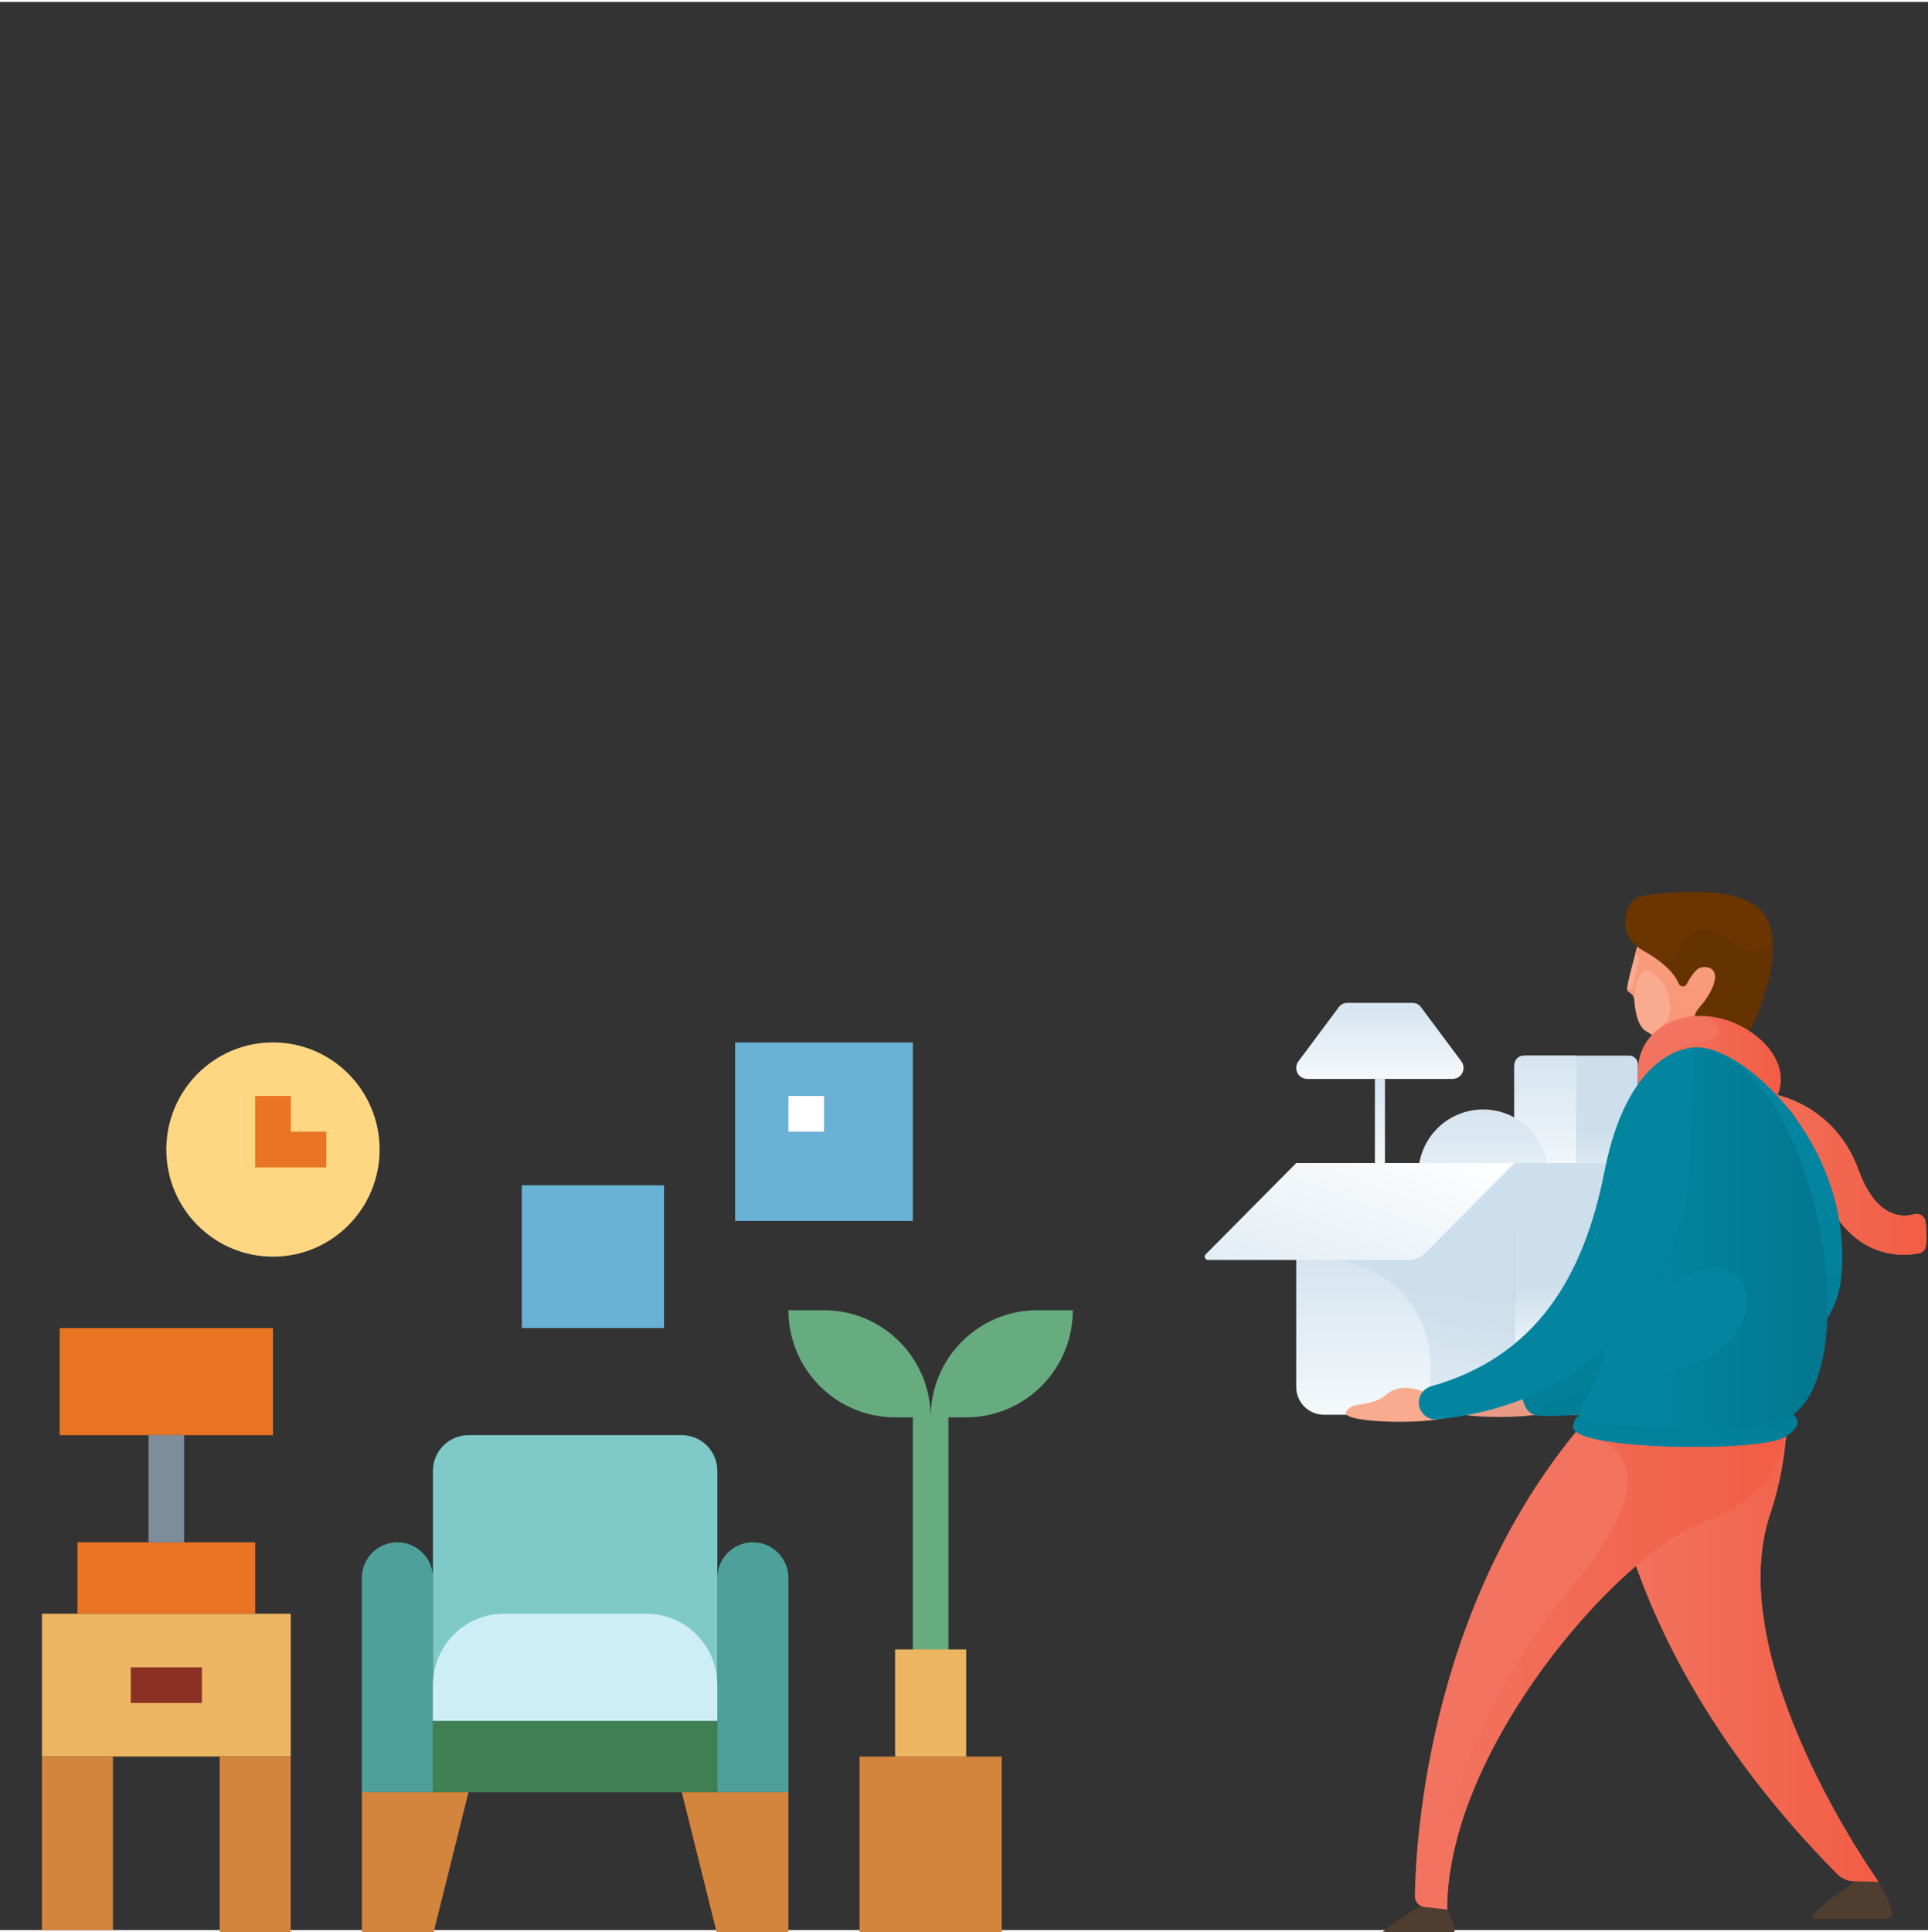 <?xml version="1.0" encoding="UTF-8"?>
<svg xmlns="http://www.w3.org/2000/svg" xmlns:xlink="http://www.w3.org/1999/xlink" width="500pt" height="501pt" viewBox="0 0 375 375" version="1.2">
<rect x="0" y="0" width="375" height="375" fill="#333333" stroke="none"/>
<defs>
<clipPath id="clip1">
  <path d="M 294 204 L 319 204 L 319 229 L 294 229 Z M 294 204 "/>
</clipPath>
<clipPath id="clip2">
  <path d="M 296.754 204.922 L 316.863 204.922 C 317.09 204.922 317.305 204.965 317.512 205.051 C 317.719 205.137 317.902 205.258 318.062 205.418 C 318.219 205.578 318.344 205.762 318.43 205.969 C 318.516 206.176 318.559 206.391 318.559 206.617 L 318.559 228.941 L 294.543 228.941 L 294.543 207.129 C 294.543 206.836 294.602 206.555 294.711 206.285 C 294.824 206.012 294.984 205.773 295.191 205.566 C 295.398 205.359 295.641 205.199 295.91 205.09 C 296.18 204.977 296.461 204.922 296.754 204.922 Z M 296.754 204.922 "/>
</clipPath>
<linearGradient id="linear0" gradientUnits="userSpaceOnUse" x1="223.11" y1="144.55" x2="223.11" y2="89.29" gradientTransform="matrix(0.435,0,0,0.435,209.607,166.11)">
<stop offset="0" style="stop-color:rgb(89.119%,93.06%,95.836%);stop-opacity:1;"/>
<stop offset="0.016" style="stop-color:rgb(88.937%,92.944%,95.766%);stop-opacity:1;"/>
<stop offset="0.031" style="stop-color:rgb(88.574%,92.712%,95.627%);stop-opacity:1;"/>
<stop offset="0.047" style="stop-color:rgb(88.211%,92.48%,95.488%);stop-opacity:1;"/>
<stop offset="0.062" style="stop-color:rgb(87.848%,92.25%,95.349%);stop-opacity:1;"/>
<stop offset="0.078" style="stop-color:rgb(87.485%,92.018%,95.21%);stop-opacity:1;"/>
<stop offset="0.094" style="stop-color:rgb(87.12%,91.786%,95.07%);stop-opacity:1;"/>
<stop offset="0.109" style="stop-color:rgb(86.757%,91.554%,94.931%);stop-opacity:1;"/>
<stop offset="0.125" style="stop-color:rgb(86.394%,91.322%,94.792%);stop-opacity:1;"/>
<stop offset="0.141" style="stop-color:rgb(86.031%,91.09%,94.653%);stop-opacity:1;"/>
<stop offset="0.156" style="stop-color:rgb(85.667%,90.858%,94.514%);stop-opacity:1;"/>
<stop offset="0.172" style="stop-color:rgb(85.304%,90.627%,94.376%);stop-opacity:1;"/>
<stop offset="0.188" style="stop-color:rgb(84.941%,90.396%,94.237%);stop-opacity:1;"/>
<stop offset="0.203" style="stop-color:rgb(84.576%,90.164%,94.098%);stop-opacity:1;"/>
<stop offset="0.219" style="stop-color:rgb(84.213%,89.932%,93.958%);stop-opacity:1;"/>
<stop offset="0.234" style="stop-color:rgb(83.85%,89.7%,93.819%);stop-opacity:1;"/>
<stop offset="0.25" style="stop-color:rgb(83.487%,89.468%,93.68%);stop-opacity:1;"/>
<stop offset="0.266" style="stop-color:rgb(83.124%,89.236%,93.541%);stop-opacity:1;"/>
<stop offset="0.281" style="stop-color:rgb(82.761%,89.005%,93.402%);stop-opacity:1;"/>
<stop offset="0.297" style="stop-color:rgb(82.396%,88.773%,93.263%);stop-opacity:1;"/>
<stop offset="0.312" style="stop-color:rgb(82.033%,88.541%,93.124%);stop-opacity:1;"/>
<stop offset="0.328" style="stop-color:rgb(81.67%,88.31%,92.986%);stop-opacity:1;"/>
<stop offset="0.344" style="stop-color:rgb(81.306%,88.078%,92.845%);stop-opacity:1;"/>
<stop offset="0.359" style="stop-color:rgb(80.943%,87.846%,92.706%);stop-opacity:1;"/>
<stop offset="0.375" style="stop-color:rgb(80.58%,87.614%,92.567%);stop-opacity:1;"/>
<stop offset="0.5" style="stop-color:rgb(80.399%,87.5%,92.499%);stop-opacity:1;"/>
<stop offset="1" style="stop-color:rgb(80.399%,87.5%,92.499%);stop-opacity:1;"/>
</linearGradient>
<clipPath id="clip3">
  <path d="M 294 204 L 307 204 L 307 229 L 294 229 Z M 294 204 "/>
</clipPath>
<clipPath id="clip4">
  <path d="M 296.363 204.922 L 306.547 204.922 L 306.547 228.945 L 294.543 228.945 L 294.543 206.742 C 294.543 206.5 294.59 206.27 294.684 206.047 C 294.773 205.824 294.906 205.625 295.078 205.453 C 295.246 205.285 295.445 205.152 295.668 205.059 C 295.891 204.969 296.121 204.922 296.363 204.922 Z M 296.363 204.922 "/>
</clipPath>
<linearGradient id="linear1" gradientUnits="userSpaceOnUse" x1="209.3" y1="144.56" x2="209.3" y2="89.29" gradientTransform="matrix(0.435,0,0,0.435,209.607,166.11)">
<stop offset="0" style="stop-color:rgb(95.882%,97.374%,98.424%);stop-opacity:1;"/>
<stop offset="0.031" style="stop-color:rgb(95.689%,97.25%,98.351%);stop-opacity:1;"/>
<stop offset="0.062" style="stop-color:rgb(95.306%,97.006%,98.203%);stop-opacity:1;"/>
<stop offset="0.094" style="stop-color:rgb(94.922%,96.761%,98.056%);stop-opacity:1;"/>
<stop offset="0.125" style="stop-color:rgb(94.539%,96.516%,97.91%);stop-opacity:1;"/>
<stop offset="0.156" style="stop-color:rgb(94.154%,96.272%,97.763%);stop-opacity:1;"/>
<stop offset="0.188" style="stop-color:rgb(93.771%,96.027%,97.615%);stop-opacity:1;"/>
<stop offset="0.219" style="stop-color:rgb(93.387%,95.782%,97.469%);stop-opacity:1;"/>
<stop offset="0.25" style="stop-color:rgb(93.004%,95.537%,97.322%);stop-opacity:1;"/>
<stop offset="0.281" style="stop-color:rgb(92.619%,95.293%,97.176%);stop-opacity:1;"/>
<stop offset="0.312" style="stop-color:rgb(92.235%,95.049%,97.029%);stop-opacity:1;"/>
<stop offset="0.344" style="stop-color:rgb(91.852%,94.803%,96.881%);stop-opacity:1;"/>
<stop offset="0.375" style="stop-color:rgb(91.467%,94.559%,96.735%);stop-opacity:1;"/>
<stop offset="0.406" style="stop-color:rgb(91.084%,94.313%,96.588%);stop-opacity:1;"/>
<stop offset="0.438" style="stop-color:rgb(90.7%,94.069%,96.442%);stop-opacity:1;"/>
<stop offset="0.469" style="stop-color:rgb(90.317%,93.825%,96.294%);stop-opacity:1;"/>
<stop offset="0.5" style="stop-color:rgb(89.932%,93.579%,96.147%);stop-opacity:1;"/>
<stop offset="0.531" style="stop-color:rgb(89.549%,93.335%,96.001%);stop-opacity:1;"/>
<stop offset="0.562" style="stop-color:rgb(89.165%,93.089%,95.854%);stop-opacity:1;"/>
<stop offset="0.594" style="stop-color:rgb(88.782%,92.845%,95.706%);stop-opacity:1;"/>
<stop offset="0.625" style="stop-color:rgb(88.397%,92.599%,95.56%);stop-opacity:1;"/>
<stop offset="0.656" style="stop-color:rgb(88.014%,92.355%,95.413%);stop-opacity:1;"/>
<stop offset="0.688" style="stop-color:rgb(87.63%,92.111%,95.267%);stop-opacity:1;"/>
<stop offset="0.719" style="stop-color:rgb(87.247%,91.866%,95.119%);stop-opacity:1;"/>
<stop offset="0.75" style="stop-color:rgb(86.862%,91.621%,94.972%);stop-opacity:1;"/>
<stop offset="0.781" style="stop-color:rgb(86.479%,91.376%,94.826%);stop-opacity:1;"/>
<stop offset="0.812" style="stop-color:rgb(86.095%,91.132%,94.679%);stop-opacity:1;"/>
<stop offset="0.844" style="stop-color:rgb(85.712%,90.887%,94.531%);stop-opacity:1;"/>
<stop offset="0.875" style="stop-color:rgb(85.327%,90.642%,94.385%);stop-opacity:1;"/>
<stop offset="0.906" style="stop-color:rgb(84.944%,90.398%,94.238%);stop-opacity:1;"/>
<stop offset="0.938" style="stop-color:rgb(84.56%,90.152%,94.092%);stop-opacity:1;"/>
<stop offset="0.969" style="stop-color:rgb(84.177%,89.908%,93.944%);stop-opacity:1;"/>
<stop offset="1" style="stop-color:rgb(83.792%,89.664%,93.797%);stop-opacity:1;"/>
</linearGradient>
<clipPath id="clip5">
  <path d="M 275 215 L 302 215 L 302 241 L 275 241 Z M 275 215 "/>
</clipPath>
<clipPath id="clip6">
  <path d="M 301.07 228.008 C 301.07 228.832 300.988 229.652 300.828 230.465 C 300.664 231.277 300.426 232.066 300.109 232.828 C 299.793 233.594 299.406 234.32 298.945 235.008 C 298.484 235.695 297.965 236.332 297.379 236.918 C 296.793 237.504 296.156 238.027 295.469 238.488 C 294.781 238.945 294.055 239.336 293.289 239.652 C 292.527 239.969 291.738 240.207 290.926 240.367 C 290.117 240.531 289.297 240.609 288.469 240.609 C 287.641 240.609 286.82 240.531 286.012 240.367 C 285.199 240.207 284.41 239.969 283.648 239.652 C 282.883 239.336 282.156 238.945 281.469 238.488 C 280.781 238.027 280.145 237.504 279.559 236.918 C 278.973 236.332 278.453 235.695 277.992 235.008 C 277.531 234.32 277.145 233.594 276.828 232.828 C 276.512 232.066 276.273 231.277 276.109 230.465 C 275.949 229.652 275.867 228.832 275.867 228.008 C 275.867 227.18 275.949 226.359 276.109 225.547 C 276.273 224.734 276.512 223.945 276.828 223.184 C 277.145 222.418 277.531 221.691 277.992 221.004 C 278.453 220.316 278.973 219.68 279.559 219.094 C 280.145 218.508 280.781 217.984 281.469 217.523 C 282.156 217.066 282.883 216.676 283.648 216.359 C 284.41 216.043 285.199 215.805 286.012 215.645 C 286.82 215.48 287.641 215.402 288.469 215.402 C 289.297 215.402 290.117 215.48 290.926 215.645 C 291.738 215.805 292.527 216.043 293.289 216.359 C 294.055 216.676 294.781 217.066 295.469 217.523 C 296.156 217.984 296.793 218.508 297.379 219.094 C 297.965 219.68 298.484 220.316 298.945 221.004 C 299.406 221.691 299.793 222.418 300.109 223.184 C 300.426 223.945 300.664 224.734 300.828 225.547 C 300.988 226.359 301.07 227.18 301.07 228.008 Z M 301.07 228.008 "/>
</clipPath>
<linearGradient id="linear2" gradientUnits="userSpaceOnUse" x1="181.5" y1="171.4" x2="181.5" y2="113.4" gradientTransform="matrix(0.435,0,0,0.435,209.607,166.11)">
<stop offset="0" style="stop-color:rgb(95.882%,97.372%,98.424%);stop-opacity:1;"/>
<stop offset="0.031" style="stop-color:rgb(95.689%,97.25%,98.349%);stop-opacity:1;"/>
<stop offset="0.062" style="stop-color:rgb(95.305%,97.005%,98.203%);stop-opacity:1;"/>
<stop offset="0.094" style="stop-color:rgb(94.922%,96.761%,98.056%);stop-opacity:1;"/>
<stop offset="0.125" style="stop-color:rgb(94.537%,96.516%,97.91%);stop-opacity:1;"/>
<stop offset="0.156" style="stop-color:rgb(94.154%,96.271%,97.763%);stop-opacity:1;"/>
<stop offset="0.188" style="stop-color:rgb(93.77%,96.027%,97.615%);stop-opacity:1;"/>
<stop offset="0.219" style="stop-color:rgb(93.385%,95.781%,97.469%);stop-opacity:1;"/>
<stop offset="0.25" style="stop-color:rgb(93.002%,95.537%,97.322%);stop-opacity:1;"/>
<stop offset="0.281" style="stop-color:rgb(92.618%,95.293%,97.176%);stop-opacity:1;"/>
<stop offset="0.312" style="stop-color:rgb(92.235%,95.047%,97.028%);stop-opacity:1;"/>
<stop offset="0.344" style="stop-color:rgb(91.85%,94.803%,96.881%);stop-opacity:1;"/>
<stop offset="0.375" style="stop-color:rgb(91.467%,94.557%,96.735%);stop-opacity:1;"/>
<stop offset="0.406" style="stop-color:rgb(91.083%,94.313%,96.588%);stop-opacity:1;"/>
<stop offset="0.438" style="stop-color:rgb(90.7%,94.069%,96.44%);stop-opacity:1;"/>
<stop offset="0.469" style="stop-color:rgb(90.315%,93.823%,96.294%);stop-opacity:1;"/>
<stop offset="0.5" style="stop-color:rgb(89.932%,93.579%,96.147%);stop-opacity:1;"/>
<stop offset="0.531" style="stop-color:rgb(89.548%,93.333%,96.001%);stop-opacity:1;"/>
<stop offset="0.562" style="stop-color:rgb(89.165%,93.089%,95.853%);stop-opacity:1;"/>
<stop offset="0.594" style="stop-color:rgb(88.78%,92.845%,95.706%);stop-opacity:1;"/>
<stop offset="0.625" style="stop-color:rgb(88.397%,92.599%,95.56%);stop-opacity:1;"/>
<stop offset="0.656" style="stop-color:rgb(88.013%,92.355%,95.413%);stop-opacity:1;"/>
<stop offset="0.688" style="stop-color:rgb(87.63%,92.11%,95.265%);stop-opacity:1;"/>
<stop offset="0.719" style="stop-color:rgb(87.245%,91.866%,95.119%);stop-opacity:1;"/>
<stop offset="0.75" style="stop-color:rgb(86.862%,91.621%,94.972%);stop-opacity:1;"/>
<stop offset="0.781" style="stop-color:rgb(86.478%,91.376%,94.826%);stop-opacity:1;"/>
<stop offset="0.812" style="stop-color:rgb(86.095%,91.132%,94.678%);stop-opacity:1;"/>
<stop offset="0.844" style="stop-color:rgb(85.71%,90.886%,94.531%);stop-opacity:1;"/>
<stop offset="0.875" style="stop-color:rgb(85.327%,90.642%,94.385%);stop-opacity:1;"/>
<stop offset="0.906" style="stop-color:rgb(84.943%,90.398%,94.238%);stop-opacity:1;"/>
<stop offset="0.938" style="stop-color:rgb(84.56%,90.152%,94.092%);stop-opacity:1;"/>
<stop offset="0.969" style="stop-color:rgb(84.175%,89.908%,93.944%);stop-opacity:1;"/>
<stop offset="1" style="stop-color:rgb(83.792%,89.662%,93.797%);stop-opacity:1;"/>
</linearGradient>
<clipPath id="clip7">
  <path d="M 252 225 L 295 225 L 295 275 L 252 275 Z M 252 225 "/>
</clipPath>
<clipPath id="clip8">
  <path d="M 252.113 225.832 L 294.543 225.832 L 294.543 274.777 L 257.496 274.777 C 257.145 274.777 256.793 274.742 256.449 274.672 C 256.102 274.602 255.766 274.5 255.438 274.367 C 255.113 274.23 254.805 274.066 254.508 273.867 C 254.215 273.672 253.945 273.449 253.695 273.199 C 253.445 272.949 253.223 272.676 253.023 272.383 C 252.828 272.09 252.664 271.781 252.527 271.453 C 252.395 271.129 252.289 270.789 252.223 270.445 C 252.152 270.098 252.117 269.746 252.117 269.395 L 252.117 225.832 Z M 252.113 225.832 "/>
</clipPath>
<linearGradient id="linear3" gradientUnits="userSpaceOnUse" x1="146.66" y1="250" x2="146.66" y2="137.4" gradientTransform="matrix(0.435,0,0,0.435,209.607,166.11)">
<stop offset="0" style="stop-color:rgb(95.695%,97.255%,98.352%);stop-opacity:1;"/>
<stop offset="0.016" style="stop-color:rgb(95.541%,97.157%,98.293%);stop-opacity:1;"/>
<stop offset="0.031" style="stop-color:rgb(95.236%,96.962%,98.177%);stop-opacity:1;"/>
<stop offset="0.047" style="stop-color:rgb(94.93%,96.767%,98.059%);stop-opacity:1;"/>
<stop offset="0.062" style="stop-color:rgb(94.623%,96.571%,97.942%);stop-opacity:1;"/>
<stop offset="0.078" style="stop-color:rgb(94.318%,96.376%,97.824%);stop-opacity:1;"/>
<stop offset="0.094" style="stop-color:rgb(94.011%,96.181%,97.708%);stop-opacity:1;"/>
<stop offset="0.109" style="stop-color:rgb(93.704%,95.985%,97.591%);stop-opacity:1;"/>
<stop offset="0.125" style="stop-color:rgb(93.399%,95.79%,97.473%);stop-opacity:1;"/>
<stop offset="0.141" style="stop-color:rgb(93.092%,95.595%,97.356%);stop-opacity:1;"/>
<stop offset="0.156" style="stop-color:rgb(92.787%,95.399%,97.238%);stop-opacity:1;"/>
<stop offset="0.172" style="stop-color:rgb(92.48%,95.204%,97.122%);stop-opacity:1;"/>
<stop offset="0.188" style="stop-color:rgb(92.174%,95.009%,97.005%);stop-opacity:1;"/>
<stop offset="0.203" style="stop-color:rgb(91.869%,94.814%,96.887%);stop-opacity:1;"/>
<stop offset="0.219" style="stop-color:rgb(91.562%,94.618%,96.77%);stop-opacity:1;"/>
<stop offset="0.234" style="stop-color:rgb(91.255%,94.423%,96.654%);stop-opacity:1;"/>
<stop offset="0.25" style="stop-color:rgb(90.95%,94.228%,96.536%);stop-opacity:1;"/>
<stop offset="0.266" style="stop-color:rgb(90.643%,94.032%,96.419%);stop-opacity:1;"/>
<stop offset="0.281" style="stop-color:rgb(90.337%,93.837%,96.301%);stop-opacity:1;"/>
<stop offset="0.297" style="stop-color:rgb(90.031%,93.642%,96.184%);stop-opacity:1;"/>
<stop offset="0.312" style="stop-color:rgb(89.725%,93.446%,96.068%);stop-opacity:1;"/>
<stop offset="0.328" style="stop-color:rgb(89.418%,93.251%,95.95%);stop-opacity:1;"/>
<stop offset="0.344" style="stop-color:rgb(89.113%,93.056%,95.833%);stop-opacity:1;"/>
<stop offset="0.359" style="stop-color:rgb(88.806%,92.86%,95.715%);stop-opacity:1;"/>
<stop offset="0.375" style="stop-color:rgb(88.499%,92.665%,95.598%);stop-opacity:1;"/>
<stop offset="0.391" style="stop-color:rgb(88.194%,92.47%,95.482%);stop-opacity:1;"/>
<stop offset="0.406" style="stop-color:rgb(87.888%,92.276%,95.364%);stop-opacity:1;"/>
<stop offset="0.422" style="stop-color:rgb(87.581%,92.081%,95.247%);stop-opacity:1;"/>
<stop offset="0.438" style="stop-color:rgb(87.276%,91.885%,95.129%);stop-opacity:1;"/>
<stop offset="0.453" style="stop-color:rgb(86.969%,91.69%,95.013%);stop-opacity:1;"/>
<stop offset="0.469" style="stop-color:rgb(86.662%,91.495%,94.896%);stop-opacity:1;"/>
<stop offset="0.484" style="stop-color:rgb(86.357%,91.299%,94.778%);stop-opacity:1;"/>
<stop offset="0.5" style="stop-color:rgb(86.05%,91.104%,94.661%);stop-opacity:1;"/>
<stop offset="0.516" style="stop-color:rgb(85.744%,90.909%,94.543%);stop-opacity:1;"/>
<stop offset="0.531" style="stop-color:rgb(85.439%,90.714%,94.427%);stop-opacity:1;"/>
<stop offset="0.547" style="stop-color:rgb(85.132%,90.518%,94.31%);stop-opacity:1;"/>
<stop offset="0.562" style="stop-color:rgb(84.825%,90.323%,94.193%);stop-opacity:1;"/>
<stop offset="0.578" style="stop-color:rgb(84.52%,90.128%,94.075%);stop-opacity:1;"/>
<stop offset="0.594" style="stop-color:rgb(84.213%,89.932%,93.959%);stop-opacity:1;"/>
<stop offset="0.609" style="stop-color:rgb(83.907%,89.737%,93.842%);stop-opacity:1;"/>
<stop offset="0.625" style="stop-color:rgb(83.601%,89.542%,93.724%);stop-opacity:1;"/>
<stop offset="0.641" style="stop-color:rgb(83.295%,89.346%,93.607%);stop-opacity:1;"/>
<stop offset="0.656" style="stop-color:rgb(82.99%,89.151%,93.489%);stop-opacity:1;"/>
<stop offset="0.672" style="stop-color:rgb(82.683%,88.956%,93.373%);stop-opacity:1;"/>
<stop offset="0.688" style="stop-color:rgb(82.376%,88.76%,93.256%);stop-opacity:1;"/>
<stop offset="0.703" style="stop-color:rgb(82.071%,88.565%,93.138%);stop-opacity:1;"/>
<stop offset="0.719" style="stop-color:rgb(81.764%,88.37%,93.021%);stop-opacity:1;"/>
<stop offset="0.734" style="stop-color:rgb(81.458%,88.174%,92.905%);stop-opacity:1;"/>
<stop offset="0.75" style="stop-color:rgb(81.152%,87.979%,92.787%);stop-opacity:1;"/>
<stop offset="0.766" style="stop-color:rgb(80.846%,87.784%,92.67%);stop-opacity:1;"/>
<stop offset="0.781" style="stop-color:rgb(80.545%,87.593%,92.555%);stop-opacity:1;"/>
<stop offset="0.812" style="stop-color:rgb(80.399%,87.5%,92.499%);stop-opacity:1;"/>
<stop offset="0.875" style="stop-color:rgb(80.399%,87.5%,92.499%);stop-opacity:1;"/>
<stop offset="1" style="stop-color:rgb(80.399%,87.5%,92.499%);stop-opacity:1;"/>
</linearGradient>
<clipPath id="clip9">
  <path d="M 253 225 L 295 225 L 295 275 L 253 275 Z M 253 225 "/>
</clipPath>
<clipPath id="clip10">
  <path d="M 272.266 250.629 C 273.211 251.574 274.055 252.602 274.797 253.711 C 275.539 254.824 276.168 255.996 276.68 257.23 C 277.191 258.465 277.574 259.738 277.836 261.051 C 278.098 262.359 278.227 263.684 278.227 265.023 L 278.227 274.777 L 294.543 274.777 L 294.543 225.832 L 288.461 225.832 L 253.926 244.668 L 257.879 244.668 C 259.215 244.668 260.539 244.797 261.848 245.059 C 263.16 245.316 264.434 245.703 265.668 246.215 C 266.902 246.727 268.074 247.355 269.184 248.098 C 270.293 248.84 271.32 249.684 272.266 250.629 Z M 272.266 250.629 "/>
</clipPath>
<linearGradient id="linear4" gradientUnits="userSpaceOnUse" x1="143.101" y1="255.737" x2="160.306" y2="132.49" gradientTransform="matrix(0.435,0,0,0.435,209.607,166.11)">
<stop offset="0" style="stop-color:rgb(89.268%,93.156%,95.894%);stop-opacity:1;"/>
<stop offset="0.016" style="stop-color:rgb(89.116%,93.059%,95.834%);stop-opacity:1;"/>
<stop offset="0.031" style="stop-color:rgb(88.812%,92.865%,95.718%);stop-opacity:1;"/>
<stop offset="0.047" style="stop-color:rgb(88.509%,92.671%,95.602%);stop-opacity:1;"/>
<stop offset="0.062" style="stop-color:rgb(88.205%,92.477%,95.486%);stop-opacity:1;"/>
<stop offset="0.078" style="stop-color:rgb(87.901%,92.284%,95.37%);stop-opacity:1;"/>
<stop offset="0.094" style="stop-color:rgb(87.598%,92.09%,95.255%);stop-opacity:1;"/>
<stop offset="0.104" style="stop-color:rgb(87.294%,91.896%,95.139%);stop-opacity:1;"/>
<stop offset="0.109" style="stop-color:rgb(87.143%,91.8%,95.081%);stop-opacity:1;"/>
<stop offset="0.125" style="stop-color:rgb(86.99%,91.702%,95.021%);stop-opacity:1;"/>
<stop offset="0.141" style="stop-color:rgb(86.687%,91.508%,94.905%);stop-opacity:1;"/>
<stop offset="0.156" style="stop-color:rgb(86.383%,91.316%,94.789%);stop-opacity:1;"/>
<stop offset="0.172" style="stop-color:rgb(86.079%,91.122%,94.673%);stop-opacity:1;"/>
<stop offset="0.188" style="stop-color:rgb(85.776%,90.929%,94.557%);stop-opacity:1;"/>
<stop offset="0.203" style="stop-color:rgb(85.472%,90.735%,94.441%);stop-opacity:1;"/>
<stop offset="0.219" style="stop-color:rgb(85.168%,90.541%,94.325%);stop-opacity:1;"/>
<stop offset="0.234" style="stop-color:rgb(84.866%,90.347%,94.208%);stop-opacity:1;"/>
<stop offset="0.25" style="stop-color:rgb(84.563%,90.154%,94.092%);stop-opacity:1;"/>
<stop offset="0.266" style="stop-color:rgb(84.259%,89.96%,93.976%);stop-opacity:1;"/>
<stop offset="0.281" style="stop-color:rgb(83.955%,89.766%,93.86%);stop-opacity:1;"/>
<stop offset="0.297" style="stop-color:rgb(83.652%,89.574%,93.744%);stop-opacity:1;"/>
<stop offset="0.312" style="stop-color:rgb(83.348%,89.38%,93.628%);stop-opacity:1;"/>
<stop offset="0.328" style="stop-color:rgb(83.044%,89.186%,93.512%);stop-opacity:1;"/>
<stop offset="0.344" style="stop-color:rgb(82.741%,88.992%,93.396%);stop-opacity:1;"/>
<stop offset="0.359" style="stop-color:rgb(82.437%,88.799%,93.279%);stop-opacity:1;"/>
<stop offset="0.375" style="stop-color:rgb(82.133%,88.605%,93.163%);stop-opacity:1;"/>
<stop offset="0.391" style="stop-color:rgb(81.83%,88.411%,93.047%);stop-opacity:1;"/>
<stop offset="0.406" style="stop-color:rgb(81.526%,88.217%,92.931%);stop-opacity:1;"/>
<stop offset="0.422" style="stop-color:rgb(81.223%,88.023%,92.815%);stop-opacity:1;"/>
<stop offset="0.438" style="stop-color:rgb(80.919%,87.83%,92.699%);stop-opacity:1;"/>
<stop offset="0.5" style="stop-color:rgb(80.583%,87.616%,92.569%);stop-opacity:1;"/>
<stop offset="0.896" style="stop-color:rgb(80.399%,87.5%,92.499%);stop-opacity:1;"/>
<stop offset="1" style="stop-color:rgb(80.399%,87.5%,92.499%);stop-opacity:1;"/>
</linearGradient>
<clipPath id="clip11">
  <path d="M 294 225 L 337 225 L 337 275 L 294 275 Z M 294 225 "/>
</clipPath>
<clipPath id="clip12">
  <path d="M 331.594 274.777 L 294.547 274.777 L 294.547 225.832 L 336.973 225.832 L 336.973 269.395 C 336.973 269.746 336.938 270.098 336.867 270.445 C 336.801 270.789 336.699 271.129 336.562 271.453 C 336.426 271.781 336.262 272.09 336.066 272.383 C 335.871 272.676 335.648 272.949 335.398 273.199 C 335.148 273.449 334.875 273.672 334.582 273.867 C 334.289 274.066 333.977 274.23 333.652 274.367 C 333.324 274.5 332.988 274.602 332.645 274.672 C 332.297 274.742 331.945 274.777 331.594 274.777 Z M 331.594 274.777 "/>
</clipPath>
<linearGradient id="linear5" gradientUnits="userSpaceOnUse" x1="244.3" y1="250" x2="244.3" y2="137.4" gradientTransform="matrix(0.435,0,0,0.435,209.607,166.11)">
<stop offset="0" style="stop-color:rgb(100%,100%,100%);stop-opacity:1;"/>
<stop offset="0.062" style="stop-color:rgb(100%,100%,100%);stop-opacity:1;"/>
<stop offset="0.094" style="stop-color:rgb(100%,100%,100%);stop-opacity:1;"/>
<stop offset="0.109" style="stop-color:rgb(99.953%,99.969%,99.982%);stop-opacity:1;"/>
<stop offset="0.117" style="stop-color:rgb(99.718%,99.82%,99.892%);stop-opacity:1;"/>
<stop offset="0.125" style="stop-color:rgb(99.341%,99.579%,99.747%);stop-opacity:1;"/>
<stop offset="0.133" style="stop-color:rgb(98.964%,99.339%,99.603%);stop-opacity:1;"/>
<stop offset="0.141" style="stop-color:rgb(98.586%,99.098%,99.458%);stop-opacity:1;"/>
<stop offset="0.148" style="stop-color:rgb(98.209%,98.857%,99.313%);stop-opacity:1;"/>
<stop offset="0.156" style="stop-color:rgb(97.832%,98.618%,99.17%);stop-opacity:1;"/>
<stop offset="0.164" style="stop-color:rgb(97.455%,98.376%,99.025%);stop-opacity:1;"/>
<stop offset="0.172" style="stop-color:rgb(97.078%,98.137%,98.882%);stop-opacity:1;"/>
<stop offset="0.18" style="stop-color:rgb(96.701%,97.896%,98.737%);stop-opacity:1;"/>
<stop offset="0.188" style="stop-color:rgb(96.324%,97.655%,98.593%);stop-opacity:1;"/>
<stop offset="0.195" style="stop-color:rgb(95.946%,97.415%,98.448%);stop-opacity:1;"/>
<stop offset="0.203" style="stop-color:rgb(95.569%,97.174%,98.303%);stop-opacity:1;"/>
<stop offset="0.211" style="stop-color:rgb(95.192%,96.933%,98.16%);stop-opacity:1;"/>
<stop offset="0.219" style="stop-color:rgb(94.815%,96.693%,98.015%);stop-opacity:1;"/>
<stop offset="0.227" style="stop-color:rgb(94.438%,96.452%,97.871%);stop-opacity:1;"/>
<stop offset="0.234" style="stop-color:rgb(94.061%,96.213%,97.726%);stop-opacity:1;"/>
<stop offset="0.242" style="stop-color:rgb(93.684%,95.972%,97.583%);stop-opacity:1;"/>
<stop offset="0.25" style="stop-color:rgb(93.306%,95.731%,97.438%);stop-opacity:1;"/>
<stop offset="0.258" style="stop-color:rgb(92.929%,95.491%,97.293%);stop-opacity:1;"/>
<stop offset="0.266" style="stop-color:rgb(92.552%,95.25%,97.15%);stop-opacity:1;"/>
<stop offset="0.273" style="stop-color:rgb(92.175%,95.01%,97.005%);stop-opacity:1;"/>
<stop offset="0.281" style="stop-color:rgb(91.798%,94.769%,96.861%);stop-opacity:1;"/>
<stop offset="0.289" style="stop-color:rgb(91.422%,94.528%,96.716%);stop-opacity:1;"/>
<stop offset="0.297" style="stop-color:rgb(91.045%,94.289%,96.573%);stop-opacity:1;"/>
<stop offset="0.305" style="stop-color:rgb(90.668%,94.048%,96.428%);stop-opacity:1;"/>
<stop offset="0.312" style="stop-color:rgb(90.289%,93.806%,96.284%);stop-opacity:1;"/>
<stop offset="0.32" style="stop-color:rgb(89.912%,93.567%,96.14%);stop-opacity:1;"/>
<stop offset="0.328" style="stop-color:rgb(89.536%,93.326%,95.995%);stop-opacity:1;"/>
<stop offset="0.336" style="stop-color:rgb(89.159%,93.086%,95.851%);stop-opacity:1;"/>
<stop offset="0.344" style="stop-color:rgb(88.782%,92.845%,95.706%);stop-opacity:1;"/>
<stop offset="0.352" style="stop-color:rgb(88.405%,92.604%,95.563%);stop-opacity:1;"/>
<stop offset="0.359" style="stop-color:rgb(88.028%,92.365%,95.418%);stop-opacity:1;"/>
<stop offset="0.367" style="stop-color:rgb(87.65%,92.123%,95.274%);stop-opacity:1;"/>
<stop offset="0.375" style="stop-color:rgb(87.273%,91.884%,95.129%);stop-opacity:1;"/>
<stop offset="0.383" style="stop-color:rgb(86.896%,91.643%,94.984%);stop-opacity:1;"/>
<stop offset="0.391" style="stop-color:rgb(86.519%,91.402%,94.841%);stop-opacity:1;"/>
<stop offset="0.398" style="stop-color:rgb(86.142%,91.162%,94.696%);stop-opacity:1;"/>
<stop offset="0.406" style="stop-color:rgb(85.765%,90.921%,94.553%);stop-opacity:1;"/>
<stop offset="0.414" style="stop-color:rgb(85.388%,90.68%,94.408%);stop-opacity:1;"/>
<stop offset="0.422" style="stop-color:rgb(85.01%,90.44%,94.264%);stop-opacity:1;"/>
<stop offset="0.43" style="stop-color:rgb(84.633%,90.199%,94.119%);stop-opacity:1;"/>
<stop offset="0.438" style="stop-color:rgb(84.256%,89.96%,93.974%);stop-opacity:1;"/>
<stop offset="0.445" style="stop-color:rgb(83.879%,89.719%,93.831%);stop-opacity:1;"/>
<stop offset="0.453" style="stop-color:rgb(83.502%,89.478%,93.686%);stop-opacity:1;"/>
<stop offset="0.461" style="stop-color:rgb(83.125%,89.238%,93.542%);stop-opacity:1;"/>
<stop offset="0.469" style="stop-color:rgb(82.748%,88.997%,93.398%);stop-opacity:1;"/>
<stop offset="0.477" style="stop-color:rgb(82.37%,88.757%,93.254%);stop-opacity:1;"/>
<stop offset="0.484" style="stop-color:rgb(81.993%,88.516%,93.109%);stop-opacity:1;"/>
<stop offset="0.492" style="stop-color:rgb(81.616%,88.275%,92.964%);stop-opacity:1;"/>
<stop offset="0.5" style="stop-color:rgb(81.239%,88.036%,92.821%);stop-opacity:1;"/>
<stop offset="0.508" style="stop-color:rgb(80.862%,87.794%,92.676%);stop-opacity:1;"/>
<stop offset="0.516" style="stop-color:rgb(80.536%,87.587%,92.551%);stop-opacity:1;"/>
<stop offset="0.531" style="stop-color:rgb(80.399%,87.5%,92.499%);stop-opacity:1;"/>
<stop offset="0.562" style="stop-color:rgb(80.399%,87.5%,92.499%);stop-opacity:1;"/>
<stop offset="0.625" style="stop-color:rgb(80.399%,87.5%,92.499%);stop-opacity:1;"/>
<stop offset="0.75" style="stop-color:rgb(80.399%,87.5%,92.499%);stop-opacity:1;"/>
<stop offset="1" style="stop-color:rgb(80.399%,87.5%,92.499%);stop-opacity:1;"/>
</linearGradient>
<clipPath id="clip13">
  <path d="M 234.043 225 L 295 225 L 295 245 L 234.043 245 Z M 234.043 225 "/>
</clipPath>
<clipPath id="clip14">
  <path d="M 273.887 244.668 L 234.973 244.668 C 234.688 244.664 234.492 244.535 234.379 244.27 C 234.27 244.008 234.316 243.773 234.516 243.57 L 252.113 225.832 L 294.543 225.832 L 277.25 243.266 C 276.805 243.715 276.289 244.059 275.707 244.301 C 275.125 244.543 274.52 244.668 273.887 244.668 Z M 273.887 244.668 "/>
</clipPath>
<linearGradient id="linear6" gradientUnits="userSpaceOnUse" x1="141.415" y1="117.279" x2="110.376" y2="200.682" gradientTransform="matrix(0.435,0,0,0.435,209.607,166.11)">
<stop offset="0" style="stop-color:rgb(99.73%,99.828%,99.896%);stop-opacity:1;"/>
<stop offset="0.031" style="stop-color:rgb(99.557%,99.718%,99.829%);stop-opacity:1;"/>
<stop offset="0.062" style="stop-color:rgb(99.211%,99.496%,99.698%);stop-opacity:1;"/>
<stop offset="0.094" style="stop-color:rgb(98.866%,99.277%,99.565%);stop-opacity:1;"/>
<stop offset="0.125" style="stop-color:rgb(98.52%,99.055%,99.432%);stop-opacity:1;"/>
<stop offset="0.156" style="stop-color:rgb(98.175%,98.836%,99.301%);stop-opacity:1;"/>
<stop offset="0.188" style="stop-color:rgb(97.829%,98.616%,99.168%);stop-opacity:1;"/>
<stop offset="0.219" style="stop-color:rgb(97.484%,98.395%,99.036%);stop-opacity:1;"/>
<stop offset="0.25" style="stop-color:rgb(97.139%,98.175%,98.904%);stop-opacity:1;"/>
<stop offset="0.281" style="stop-color:rgb(96.793%,97.954%,98.772%);stop-opacity:1;"/>
<stop offset="0.312" style="stop-color:rgb(96.448%,97.734%,98.64%);stop-opacity:1;"/>
<stop offset="0.344" style="stop-color:rgb(96.101%,97.513%,98.508%);stop-opacity:1;"/>
<stop offset="0.375" style="stop-color:rgb(95.757%,97.293%,98.375%);stop-opacity:1;"/>
<stop offset="0.406" style="stop-color:rgb(95.41%,97.073%,98.244%);stop-opacity:1;"/>
<stop offset="0.438" style="stop-color:rgb(95.065%,96.852%,98.111%);stop-opacity:1;"/>
<stop offset="0.456" style="stop-color:rgb(94.719%,96.632%,97.978%);stop-opacity:1;"/>
<stop offset="0.469" style="stop-color:rgb(94.547%,96.523%,97.913%);stop-opacity:1;"/>
<stop offset="0.5" style="stop-color:rgb(94.374%,96.411%,97.847%);stop-opacity:1;"/>
<stop offset="0.531" style="stop-color:rgb(94.029%,96.191%,97.714%);stop-opacity:1;"/>
<stop offset="0.544" style="stop-color:rgb(93.683%,95.97%,97.581%);stop-opacity:1;"/>
<stop offset="0.562" style="stop-color:rgb(93.51%,95.86%,97.516%);stop-opacity:1;"/>
<stop offset="0.594" style="stop-color:rgb(93.338%,95.75%,97.45%);stop-opacity:1;"/>
<stop offset="0.625" style="stop-color:rgb(92.992%,95.531%,97.318%);stop-opacity:1;"/>
<stop offset="0.656" style="stop-color:rgb(92.647%,95.309%,97.185%);stop-opacity:1;"/>
<stop offset="0.688" style="stop-color:rgb(92.3%,95.09%,97.054%);stop-opacity:1;"/>
<stop offset="0.719" style="stop-color:rgb(91.956%,94.868%,96.921%);stop-opacity:1;"/>
<stop offset="0.75" style="stop-color:rgb(91.609%,94.649%,96.788%);stop-opacity:1;"/>
<stop offset="0.781" style="stop-color:rgb(91.264%,94.429%,96.657%);stop-opacity:1;"/>
<stop offset="0.812" style="stop-color:rgb(90.918%,94.208%,96.524%);stop-opacity:1;"/>
<stop offset="0.844" style="stop-color:rgb(90.573%,93.988%,96.391%);stop-opacity:1;"/>
<stop offset="0.875" style="stop-color:rgb(90.228%,93.767%,96.26%);stop-opacity:1;"/>
<stop offset="0.906" style="stop-color:rgb(89.882%,93.547%,96.127%);stop-opacity:1;"/>
<stop offset="0.938" style="stop-color:rgb(89.537%,93.326%,95.995%);stop-opacity:1;"/>
<stop offset="0.969" style="stop-color:rgb(89.191%,93.106%,95.863%);stop-opacity:1;"/>
<stop offset="1" style="stop-color:rgb(88.846%,92.886%,95.731%);stop-opacity:1;"/>
</linearGradient>
<clipPath id="clip15">
  <path d="M 252 194 L 285 194 L 285 210 L 252 210 Z M 252 194 "/>
</clipPath>
<clipPath id="clip16">
  <path d="M 282.543 209.461 L 254.258 209.461 C 253.852 209.457 253.477 209.352 253.133 209.141 C 252.789 208.926 252.527 208.641 252.348 208.277 C 252.168 207.918 252.094 207.535 252.129 207.133 C 252.164 206.73 252.305 206.367 252.543 206.043 L 260.367 195.543 C 260.789 194.965 261.359 194.676 262.078 194.672 L 274.703 194.672 C 275.422 194.672 275.992 194.961 276.414 195.543 L 284.238 206.043 C 284.477 206.367 284.617 206.727 284.652 207.129 C 284.688 207.531 284.617 207.91 284.438 208.27 C 284.258 208.633 284 208.918 283.656 209.133 C 283.316 209.348 282.945 209.457 282.543 209.461 Z M 282.543 209.461 "/>
</clipPath>
<linearGradient id="linear7" gradientUnits="userSpaceOnUse" x1="135.31" y1="99.73" x2="135.31" y2="65.71" gradientTransform="matrix(0.435,0,0,0.435,209.607,166.11)">
<stop offset="0" style="stop-color:rgb(95.882%,97.372%,98.424%);stop-opacity:1;"/>
<stop offset="0.031" style="stop-color:rgb(95.689%,97.25%,98.351%);stop-opacity:1;"/>
<stop offset="0.062" style="stop-color:rgb(95.305%,97.006%,98.203%);stop-opacity:1;"/>
<stop offset="0.094" style="stop-color:rgb(94.922%,96.761%,98.056%);stop-opacity:1;"/>
<stop offset="0.125" style="stop-color:rgb(94.537%,96.516%,97.91%);stop-opacity:1;"/>
<stop offset="0.156" style="stop-color:rgb(94.153%,96.271%,97.762%);stop-opacity:1;"/>
<stop offset="0.188" style="stop-color:rgb(93.77%,96.027%,97.615%);stop-opacity:1;"/>
<stop offset="0.219" style="stop-color:rgb(93.385%,95.781%,97.469%);stop-opacity:1;"/>
<stop offset="0.25" style="stop-color:rgb(93.001%,95.537%,97.322%);stop-opacity:1;"/>
<stop offset="0.281" style="stop-color:rgb(92.618%,95.291%,97.174%);stop-opacity:1;"/>
<stop offset="0.312" style="stop-color:rgb(92.233%,95.047%,97.028%);stop-opacity:1;"/>
<stop offset="0.344" style="stop-color:rgb(91.849%,94.801%,96.881%);stop-opacity:1;"/>
<stop offset="0.375" style="stop-color:rgb(91.466%,94.557%,96.733%);stop-opacity:1;"/>
<stop offset="0.406" style="stop-color:rgb(91.081%,94.312%,96.587%);stop-opacity:1;"/>
<stop offset="0.438" style="stop-color:rgb(90.697%,94.067%,96.44%);stop-opacity:1;"/>
<stop offset="0.469" style="stop-color:rgb(90.314%,93.822%,96.292%);stop-opacity:1;"/>
<stop offset="0.5" style="stop-color:rgb(89.929%,93.578%,96.146%);stop-opacity:1;"/>
<stop offset="0.531" style="stop-color:rgb(89.545%,93.332%,95.999%);stop-opacity:1;"/>
<stop offset="0.562" style="stop-color:rgb(89.162%,93.088%,95.853%);stop-opacity:1;"/>
<stop offset="0.594" style="stop-color:rgb(88.777%,92.842%,95.705%);stop-opacity:1;"/>
<stop offset="0.625" style="stop-color:rgb(88.393%,92.598%,95.558%);stop-opacity:1;"/>
<stop offset="0.656" style="stop-color:rgb(88.01%,92.352%,95.412%);stop-opacity:1;"/>
<stop offset="0.688" style="stop-color:rgb(87.625%,92.108%,95.264%);stop-opacity:1;"/>
<stop offset="0.719" style="stop-color:rgb(87.242%,91.862%,95.117%);stop-opacity:1;"/>
<stop offset="0.75" style="stop-color:rgb(86.858%,91.618%,94.971%);stop-opacity:1;"/>
<stop offset="0.781" style="stop-color:rgb(86.473%,91.373%,94.823%);stop-opacity:1;"/>
<stop offset="0.812" style="stop-color:rgb(86.09%,91.129%,94.676%);stop-opacity:1;"/>
<stop offset="0.844" style="stop-color:rgb(85.706%,90.883%,94.53%);stop-opacity:1;"/>
<stop offset="0.875" style="stop-color:rgb(85.321%,90.639%,94.383%);stop-opacity:1;"/>
<stop offset="0.906" style="stop-color:rgb(84.938%,90.393%,94.235%);stop-opacity:1;"/>
<stop offset="0.938" style="stop-color:rgb(84.554%,90.149%,94.089%);stop-opacity:1;"/>
<stop offset="0.969" style="stop-color:rgb(84.169%,89.903%,93.942%);stop-opacity:1;"/>
<stop offset="1" style="stop-color:rgb(83.786%,89.659%,93.794%);stop-opacity:1;"/>
</linearGradient>
<clipPath id="clip17">
  <path d="M 267.422 209.461 L 269.375 209.461 L 269.375 225.832 L 267.422 225.832 Z M 267.422 209.461 "/>
</clipPath>
<linearGradient id="linear8" gradientUnits="userSpaceOnUse" x1="135.31" y1="137.4" x2="135.31" y2="99.73" gradientTransform="matrix(0.435,0,0,0.435,209.607,166.11)">
<stop offset="0" style="stop-color:rgb(95.882%,97.372%,98.424%);stop-opacity:1;"/>
<stop offset="0.031" style="stop-color:rgb(95.689%,97.25%,98.351%);stop-opacity:1;"/>
<stop offset="0.062" style="stop-color:rgb(95.305%,97.006%,98.203%);stop-opacity:1;"/>
<stop offset="0.094" style="stop-color:rgb(94.922%,96.761%,98.056%);stop-opacity:1;"/>
<stop offset="0.125" style="stop-color:rgb(94.537%,96.516%,97.91%);stop-opacity:1;"/>
<stop offset="0.156" style="stop-color:rgb(94.154%,96.271%,97.763%);stop-opacity:1;"/>
<stop offset="0.188" style="stop-color:rgb(93.77%,96.027%,97.615%);stop-opacity:1;"/>
<stop offset="0.219" style="stop-color:rgb(93.387%,95.782%,97.469%);stop-opacity:1;"/>
<stop offset="0.25" style="stop-color:rgb(93.002%,95.537%,97.322%);stop-opacity:1;"/>
<stop offset="0.281" style="stop-color:rgb(92.619%,95.293%,97.176%);stop-opacity:1;"/>
<stop offset="0.312" style="stop-color:rgb(92.235%,95.047%,97.028%);stop-opacity:1;"/>
<stop offset="0.344" style="stop-color:rgb(91.852%,94.803%,96.881%);stop-opacity:1;"/>
<stop offset="0.375" style="stop-color:rgb(91.467%,94.559%,96.735%);stop-opacity:1;"/>
<stop offset="0.406" style="stop-color:rgb(91.084%,94.313%,96.588%);stop-opacity:1;"/>
<stop offset="0.438" style="stop-color:rgb(90.7%,94.069%,96.44%);stop-opacity:1;"/>
<stop offset="0.469" style="stop-color:rgb(90.317%,93.823%,96.294%);stop-opacity:1;"/>
<stop offset="0.5" style="stop-color:rgb(89.932%,93.579%,96.147%);stop-opacity:1;"/>
<stop offset="0.531" style="stop-color:rgb(89.549%,93.335%,96.001%);stop-opacity:1;"/>
<stop offset="0.562" style="stop-color:rgb(89.165%,93.089%,95.853%);stop-opacity:1;"/>
<stop offset="0.594" style="stop-color:rgb(88.782%,92.845%,95.706%);stop-opacity:1;"/>
<stop offset="0.625" style="stop-color:rgb(88.397%,92.599%,95.56%);stop-opacity:1;"/>
<stop offset="0.656" style="stop-color:rgb(88.014%,92.355%,95.413%);stop-opacity:1;"/>
<stop offset="0.688" style="stop-color:rgb(87.63%,92.111%,95.267%);stop-opacity:1;"/>
<stop offset="0.719" style="stop-color:rgb(87.247%,91.866%,95.119%);stop-opacity:1;"/>
<stop offset="0.75" style="stop-color:rgb(86.862%,91.621%,94.972%);stop-opacity:1;"/>
<stop offset="0.781" style="stop-color:rgb(86.478%,91.376%,94.826%);stop-opacity:1;"/>
<stop offset="0.812" style="stop-color:rgb(86.095%,91.132%,94.679%);stop-opacity:1;"/>
<stop offset="0.844" style="stop-color:rgb(85.71%,90.886%,94.531%);stop-opacity:1;"/>
<stop offset="0.875" style="stop-color:rgb(85.327%,90.642%,94.385%);stop-opacity:1;"/>
<stop offset="0.906" style="stop-color:rgb(84.943%,90.398%,94.238%);stop-opacity:1;"/>
<stop offset="0.938" style="stop-color:rgb(84.56%,90.152%,94.092%);stop-opacity:1;"/>
<stop offset="0.969" style="stop-color:rgb(84.175%,89.908%,93.944%);stop-opacity:1;"/>
<stop offset="1" style="stop-color:rgb(83.792%,89.662%,93.797%);stop-opacity:1;"/>
</linearGradient>
<clipPath id="clip18">
  <path d="M 316 180 L 335 180 L 335 203 L 316 203 Z M 316 180 "/>
</clipPath>
<clipPath id="clip19">
  <path d="M 321.641 188.91 C 325.285 191.473 325.324 196.961 324.203 198.211 C 323.309 199.156 322.363 200.047 321.363 200.883 C 324.121 202.477 324.121 201.836 324.121 202.684 C 324.121 203.648 331.453 202.043 331.453 202.043 C 332.566 200.141 333.508 198.156 334.277 196.09 L 333.738 185.277 L 321.43 180.414 C 320.309 181.137 319.344 182.027 318.535 183.094 C 318.535 183.094 318.496 183.328 318.438 183.734 C 318.375 184.145 318.254 184.375 318.004 185.297 C 319.031 186.02 319.039 186.164 318.535 187.504 C 318.098 188.906 317.781 190.336 317.59 191.793 C 317.551 192.117 316.719 191.91 316.48 191.957 C 316.465 192.035 316.473 192.113 316.496 192.191 C 316.68 192.441 316.91 192.645 317.18 192.797 C 317.602 193.09 317.832 193.492 317.863 194.008 C 317.863 194.008 317.988 186.34 321.641 188.91 Z M 321.641 188.91 "/>
</clipPath>
<linearGradient id="linear9" gradientUnits="userSpaceOnUse" x1="252.607" y1="89.439" x2="280.15" y2="29.78" gradientTransform="matrix(0.435,0,0,0.435,209.607,166.11)">
<stop offset="0" style="stop-color:rgb(97.026%,57.693%,44.556%);stop-opacity:1;"/>
<stop offset="0.031" style="stop-color:rgb(97.031%,57.771%,44.656%);stop-opacity:1;"/>
<stop offset="0.062" style="stop-color:rgb(97.041%,57.93%,44.858%);stop-opacity:1;"/>
<stop offset="0.094" style="stop-color:rgb(97.05%,58.087%,45.061%);stop-opacity:1;"/>
<stop offset="0.125" style="stop-color:rgb(97.061%,58.244%,45.262%);stop-opacity:1;"/>
<stop offset="0.156" style="stop-color:rgb(97.07%,58.403%,45.465%);stop-opacity:1;"/>
<stop offset="0.188" style="stop-color:rgb(97.081%,58.56%,45.667%);stop-opacity:1;"/>
<stop offset="0.219" style="stop-color:rgb(97.092%,58.717%,45.869%);stop-opacity:1;"/>
<stop offset="0.25" style="stop-color:rgb(97.101%,58.876%,46.071%);stop-opacity:1;"/>
<stop offset="0.261" style="stop-color:rgb(97.112%,59.033%,46.272%);stop-opacity:1;"/>
<stop offset="0.281" style="stop-color:rgb(97.116%,59.113%,46.375%);stop-opacity:1;"/>
<stop offset="0.312" style="stop-color:rgb(97.121%,59.19%,46.475%);stop-opacity:1;"/>
<stop offset="0.344" style="stop-color:rgb(97.131%,59.349%,46.677%);stop-opacity:1;"/>
<stop offset="0.375" style="stop-color:rgb(97.141%,59.506%,46.88%);stop-opacity:1;"/>
<stop offset="0.406" style="stop-color:rgb(97.151%,59.663%,47.081%);stop-opacity:1;"/>
<stop offset="0.438" style="stop-color:rgb(97.162%,59.822%,47.284%);stop-opacity:1;"/>
<stop offset="0.469" style="stop-color:rgb(97.171%,59.979%,47.485%);stop-opacity:1;"/>
<stop offset="0.5" style="stop-color:rgb(97.182%,60.136%,47.688%);stop-opacity:1;"/>
<stop offset="0.531" style="stop-color:rgb(97.191%,60.295%,47.89%);stop-opacity:1;"/>
<stop offset="0.562" style="stop-color:rgb(97.202%,60.452%,48.093%);stop-opacity:1;"/>
<stop offset="0.594" style="stop-color:rgb(97.211%,60.609%,48.294%);stop-opacity:1;"/>
<stop offset="0.625" style="stop-color:rgb(97.221%,60.768%,48.495%);stop-opacity:1;"/>
<stop offset="0.656" style="stop-color:rgb(97.232%,60.925%,48.698%);stop-opacity:1;"/>
<stop offset="0.688" style="stop-color:rgb(97.241%,61.082%,48.9%);stop-opacity:1;"/>
<stop offset="0.719" style="stop-color:rgb(97.252%,61.241%,49.103%);stop-opacity:1;"/>
<stop offset="0.739" style="stop-color:rgb(97.261%,61.398%,49.304%);stop-opacity:1;"/>
<stop offset="0.75" style="stop-color:rgb(97.267%,61.478%,49.406%);stop-opacity:1;"/>
<stop offset="0.781" style="stop-color:rgb(97.272%,61.555%,49.507%);stop-opacity:1;"/>
<stop offset="0.812" style="stop-color:rgb(97.281%,61.714%,49.709%);stop-opacity:1;"/>
<stop offset="0.844" style="stop-color:rgb(97.292%,61.871%,49.911%);stop-opacity:1;"/>
<stop offset="0.875" style="stop-color:rgb(97.302%,62.029%,50.113%);stop-opacity:1;"/>
<stop offset="0.906" style="stop-color:rgb(97.311%,62.187%,50.314%);stop-opacity:1;"/>
<stop offset="0.938" style="stop-color:rgb(97.322%,62.344%,50.517%);stop-opacity:1;"/>
<stop offset="0.969" style="stop-color:rgb(97.331%,62.502%,50.719%);stop-opacity:1;"/>
<stop offset="1" style="stop-color:rgb(97.342%,62.66%,50.922%);stop-opacity:1;"/>
</linearGradient>
<clipPath id="clip20">
  <path d="M 331 210 L 375 210 L 375 244 L 331 244 Z M 331 210 "/>
</clipPath>
<clipPath id="clip21">
  <path d="M 344.523 212.348 C 344.523 212.348 356.668 213.965 361.469 227.129 C 364.836 236.336 369.699 236.504 372.332 235.773 C 372.57 235.707 372.812 235.695 373.059 235.734 C 373.305 235.773 373.531 235.859 373.738 235.996 C 373.945 236.133 374.113 236.305 374.25 236.512 C 374.383 236.723 374.469 236.949 374.504 237.195 C 374.699 238.711 374.848 240.672 374.562 242.07 C 374.488 242.402 374.332 242.688 374.086 242.926 C 373.844 243.16 373.555 243.312 373.223 243.375 C 369.723 244.07 357.262 245.023 352.504 224.984 C 347.93 205.723 331.984 211.074 331.984 211.074 "/>
</clipPath>
<linearGradient id="linear10" gradientUnits="userSpaceOnUse" x1="281.65" y1="140.16" x2="380.3" y2="140.16" gradientTransform="matrix(0.435,0,0,0.435,209.607,166.11)">
<stop offset="0" style="stop-color:rgb(94.899%,45.499%,37.598%);stop-opacity:1;"/>
<stop offset="0.031" style="stop-color:rgb(94.899%,45.351%,37.427%);stop-opacity:1;"/>
<stop offset="0.062" style="stop-color:rgb(94.899%,45.056%,37.085%);stop-opacity:1;"/>
<stop offset="0.094" style="stop-color:rgb(94.899%,44.762%,36.745%);stop-opacity:1;"/>
<stop offset="0.125" style="stop-color:rgb(94.899%,44.467%,36.403%);stop-opacity:1;"/>
<stop offset="0.156" style="stop-color:rgb(94.899%,44.171%,36.061%);stop-opacity:1;"/>
<stop offset="0.188" style="stop-color:rgb(94.899%,43.877%,35.719%);stop-opacity:1;"/>
<stop offset="0.219" style="stop-color:rgb(94.899%,43.582%,35.378%);stop-opacity:1;"/>
<stop offset="0.25" style="stop-color:rgb(94.899%,43.288%,35.036%);stop-opacity:1;"/>
<stop offset="0.281" style="stop-color:rgb(94.899%,42.993%,34.694%);stop-opacity:1;"/>
<stop offset="0.312" style="stop-color:rgb(94.899%,42.699%,34.352%);stop-opacity:1;"/>
<stop offset="0.344" style="stop-color:rgb(94.899%,42.404%,34.01%);stop-opacity:1;"/>
<stop offset="0.375" style="stop-color:rgb(94.899%,42.11%,33.67%);stop-opacity:1;"/>
<stop offset="0.406" style="stop-color:rgb(94.899%,41.815%,33.328%);stop-opacity:1;"/>
<stop offset="0.438" style="stop-color:rgb(94.899%,41.521%,32.986%);stop-opacity:1;"/>
<stop offset="0.469" style="stop-color:rgb(94.899%,41.226%,32.645%);stop-opacity:1;"/>
<stop offset="0.5" style="stop-color:rgb(94.899%,40.932%,32.303%);stop-opacity:1;"/>
<stop offset="0.531" style="stop-color:rgb(94.899%,40.636%,31.961%);stop-opacity:1;"/>
<stop offset="0.562" style="stop-color:rgb(94.899%,40.341%,31.619%);stop-opacity:1;"/>
<stop offset="0.594" style="stop-color:rgb(94.899%,40.047%,31.277%);stop-opacity:1;"/>
<stop offset="0.625" style="stop-color:rgb(94.899%,39.752%,30.936%);stop-opacity:1;"/>
<stop offset="0.656" style="stop-color:rgb(94.899%,39.458%,30.595%);stop-opacity:1;"/>
<stop offset="0.688" style="stop-color:rgb(94.899%,39.163%,30.254%);stop-opacity:1;"/>
<stop offset="0.719" style="stop-color:rgb(94.899%,38.869%,29.912%);stop-opacity:1;"/>
<stop offset="0.75" style="stop-color:rgb(94.899%,38.574%,29.57%);stop-opacity:1;"/>
<stop offset="0.781" style="stop-color:rgb(94.899%,38.28%,29.228%);stop-opacity:1;"/>
<stop offset="0.812" style="stop-color:rgb(94.899%,37.985%,28.886%);stop-opacity:1;"/>
<stop offset="0.844" style="stop-color:rgb(94.899%,37.691%,28.545%);stop-opacity:1;"/>
<stop offset="0.875" style="stop-color:rgb(94.899%,37.396%,28.203%);stop-opacity:1;"/>
<stop offset="0.906" style="stop-color:rgb(94.899%,37.102%,27.861%);stop-opacity:1;"/>
<stop offset="0.938" style="stop-color:rgb(94.899%,36.806%,27.519%);stop-opacity:1;"/>
<stop offset="0.969" style="stop-color:rgb(94.899%,36.511%,27.179%);stop-opacity:1;"/>
<stop offset="1" style="stop-color:rgb(94.899%,36.232%,26.854%);stop-opacity:1;"/>
</linearGradient>
<clipPath id="clip22">
  <path d="M 321 197 L 347 197 L 347 215 L 321 215 Z M 321 197 "/>
</clipPath>
<clipPath id="clip23">
  <path d="M 330.984 197.219 C 333.844 197.652 336.633 201.414 331.453 202.062 C 325.617 202.781 321.641 207.023 321.641 207.023 L 331.492 213.258 L 344.484 214.73 C 350.551 206.734 340.617 197.434 330.984 197.219 Z M 330.984 197.219 "/>
</clipPath>
<linearGradient id="linear11" gradientUnits="userSpaceOnUse" x1="257.84" y1="91.72" x2="324.38" y2="91.72" gradientTransform="matrix(0.435,0,0,0.435,209.607,166.11)">
<stop offset="0" style="stop-color:rgb(94.899%,45.499%,37.599%);stop-opacity:1;"/>
<stop offset="0.016" style="stop-color:rgb(94.899%,45.413%,37.498%);stop-opacity:1;"/>
<stop offset="0.031" style="stop-color:rgb(94.899%,45.241%,37.3%);stop-opacity:1;"/>
<stop offset="0.047" style="stop-color:rgb(94.899%,45.068%,37.1%);stop-opacity:1;"/>
<stop offset="0.062" style="stop-color:rgb(94.899%,44.897%,36.9%);stop-opacity:1;"/>
<stop offset="0.078" style="stop-color:rgb(94.899%,44.725%,36.702%);stop-opacity:1;"/>
<stop offset="0.094" style="stop-color:rgb(94.899%,44.553%,36.502%);stop-opacity:1;"/>
<stop offset="0.109" style="stop-color:rgb(94.899%,44.382%,36.304%);stop-opacity:1;"/>
<stop offset="0.125" style="stop-color:rgb(94.899%,44.209%,36.104%);stop-opacity:1;"/>
<stop offset="0.141" style="stop-color:rgb(94.899%,44.037%,35.904%);stop-opacity:1;"/>
<stop offset="0.156" style="stop-color:rgb(94.899%,43.866%,35.706%);stop-opacity:1;"/>
<stop offset="0.172" style="stop-color:rgb(94.899%,43.694%,35.506%);stop-opacity:1;"/>
<stop offset="0.188" style="stop-color:rgb(94.899%,43.521%,35.306%);stop-opacity:1;"/>
<stop offset="0.203" style="stop-color:rgb(94.899%,43.35%,35.107%);stop-opacity:1;"/>
<stop offset="0.219" style="stop-color:rgb(94.899%,43.178%,34.908%);stop-opacity:1;"/>
<stop offset="0.234" style="stop-color:rgb(94.899%,43.005%,34.708%);stop-opacity:1;"/>
<stop offset="0.25" style="stop-color:rgb(94.899%,42.834%,34.509%);stop-opacity:1;"/>
<stop offset="0.266" style="stop-color:rgb(94.899%,42.662%,34.309%);stop-opacity:1;"/>
<stop offset="0.281" style="stop-color:rgb(94.899%,42.49%,34.111%);stop-opacity:1;"/>
<stop offset="0.297" style="stop-color:rgb(94.899%,42.319%,33.911%);stop-opacity:1;"/>
<stop offset="0.312" style="stop-color:rgb(94.899%,42.146%,33.711%);stop-opacity:1;"/>
<stop offset="0.328" style="stop-color:rgb(94.899%,41.974%,33.513%);stop-opacity:1;"/>
<stop offset="0.344" style="stop-color:rgb(94.899%,41.803%,33.313%);stop-opacity:1;"/>
<stop offset="0.359" style="stop-color:rgb(94.899%,41.631%,33.113%);stop-opacity:1;"/>
<stop offset="0.375" style="stop-color:rgb(94.899%,41.458%,32.915%);stop-opacity:1;"/>
<stop offset="0.391" style="stop-color:rgb(94.899%,41.287%,32.715%);stop-opacity:1;"/>
<stop offset="0.406" style="stop-color:rgb(94.899%,41.115%,32.515%);stop-opacity:1;"/>
<stop offset="0.422" style="stop-color:rgb(94.899%,40.942%,32.317%);stop-opacity:1;"/>
<stop offset="0.438" style="stop-color:rgb(94.899%,40.771%,32.117%);stop-opacity:1;"/>
<stop offset="0.453" style="stop-color:rgb(94.899%,40.599%,31.917%);stop-opacity:1;"/>
<stop offset="0.469" style="stop-color:rgb(94.899%,40.428%,31.718%);stop-opacity:1;"/>
<stop offset="0.484" style="stop-color:rgb(94.899%,40.256%,31.519%);stop-opacity:1;"/>
<stop offset="0.5" style="stop-color:rgb(94.899%,40.083%,31.32%);stop-opacity:1;"/>
<stop offset="0.516" style="stop-color:rgb(94.899%,39.912%,31.12%);stop-opacity:1;"/>
<stop offset="0.531" style="stop-color:rgb(94.899%,39.74%,30.92%);stop-opacity:1;"/>
<stop offset="0.547" style="stop-color:rgb(94.899%,39.568%,30.722%);stop-opacity:1;"/>
<stop offset="0.562" style="stop-color:rgb(94.899%,39.397%,30.522%);stop-opacity:1;"/>
<stop offset="0.578" style="stop-color:rgb(94.899%,39.224%,30.322%);stop-opacity:1;"/>
<stop offset="0.594" style="stop-color:rgb(94.899%,39.052%,30.124%);stop-opacity:1;"/>
<stop offset="0.609" style="stop-color:rgb(94.899%,38.881%,29.924%);stop-opacity:1;"/>
<stop offset="0.625" style="stop-color:rgb(94.899%,38.708%,29.724%);stop-opacity:1;"/>
<stop offset="0.641" style="stop-color:rgb(94.899%,38.536%,29.526%);stop-opacity:1;"/>
<stop offset="0.656" style="stop-color:rgb(94.899%,38.365%,29.326%);stop-opacity:1;"/>
<stop offset="0.672" style="stop-color:rgb(94.899%,38.193%,29.126%);stop-opacity:1;"/>
<stop offset="0.688" style="stop-color:rgb(94.899%,38.02%,28.928%);stop-opacity:1;"/>
<stop offset="0.703" style="stop-color:rgb(94.899%,37.849%,28.728%);stop-opacity:1;"/>
<stop offset="0.719" style="stop-color:rgb(94.899%,37.677%,28.529%);stop-opacity:1;"/>
<stop offset="0.734" style="stop-color:rgb(94.899%,37.505%,28.329%);stop-opacity:1;"/>
<stop offset="0.75" style="stop-color:rgb(94.899%,37.334%,28.13%);stop-opacity:1;"/>
<stop offset="0.766" style="stop-color:rgb(94.899%,37.161%,27.931%);stop-opacity:1;"/>
<stop offset="0.781" style="stop-color:rgb(94.899%,36.989%,27.731%);stop-opacity:1;"/>
<stop offset="0.797" style="stop-color:rgb(94.899%,36.818%,27.531%);stop-opacity:1;"/>
<stop offset="0.812" style="stop-color:rgb(94.899%,36.646%,27.333%);stop-opacity:1;"/>
<stop offset="0.828" style="stop-color:rgb(94.899%,36.473%,27.133%);stop-opacity:1;"/>
<stop offset="0.844" style="stop-color:rgb(94.899%,36.302%,26.933%);stop-opacity:1;"/>
<stop offset="0.875" style="stop-color:rgb(94.899%,36.157%,26.767%);stop-opacity:1;"/>
<stop offset="1" style="stop-color:rgb(94.899%,36.099%,26.7%);stop-opacity:1;"/>
</linearGradient>
<clipPath id="clip24">
  <path d="M 296 203 L 359 203 L 359 275 L 296 275 Z M 296 203 "/>
</clipPath>
<clipPath id="clip25">
  <path d="M 296.074 270.223 C 296.074 270.223 295.91 274.238 298.797 274.875 C 301.684 275.516 355.715 274.152 358.121 247.926 C 360.523 221.699 338.016 202.188 329.426 203.418 "/>
</clipPath>
<linearGradient id="linear12" gradientUnits="userSpaceOnUse" x1="227.149" y1="73.422" x2="293.133" y2="269.901" gradientTransform="matrix(0.435,0,0,0.435,209.607,166.11)">
<stop offset="0" style="stop-color:rgb(1.199%,52.199%,62.7%);stop-opacity:1;"/>
<stop offset="0.228" style="stop-color:rgb(1.199%,52.199%,62.7%);stop-opacity:1;"/>
<stop offset="0.25" style="stop-color:rgb(1.199%,52.199%,62.7%);stop-opacity:1;"/>
<stop offset="0.375" style="stop-color:rgb(1.199%,52.199%,62.7%);stop-opacity:1;"/>
<stop offset="0.438" style="stop-color:rgb(1.199%,52.199%,62.7%);stop-opacity:1;"/>
<stop offset="0.469" style="stop-color:rgb(1.199%,52.071%,62.54%);stop-opacity:1;"/>
<stop offset="0.5" style="stop-color:rgb(1.199%,51.81%,62.218%);stop-opacity:1;"/>
<stop offset="0.531" style="stop-color:rgb(1.199%,51.546%,61.891%);stop-opacity:1;"/>
<stop offset="0.562" style="stop-color:rgb(1.199%,51.282%,61.565%);stop-opacity:1;"/>
<stop offset="0.594" style="stop-color:rgb(1.199%,51.019%,61.238%);stop-opacity:1;"/>
<stop offset="0.625" style="stop-color:rgb(1.199%,50.755%,60.912%);stop-opacity:1;"/>
<stop offset="0.656" style="stop-color:rgb(1.199%,50.491%,60.585%);stop-opacity:1;"/>
<stop offset="0.688" style="stop-color:rgb(1.199%,50.227%,60.258%);stop-opacity:1;"/>
<stop offset="0.719" style="stop-color:rgb(1.199%,49.963%,59.932%);stop-opacity:1;"/>
<stop offset="0.75" style="stop-color:rgb(1.199%,49.699%,59.605%);stop-opacity:1;"/>
<stop offset="0.772" style="stop-color:rgb(1.199%,49.437%,59.279%);stop-opacity:1;"/>
<stop offset="0.781" style="stop-color:rgb(1.199%,49.306%,59.116%);stop-opacity:1;"/>
<stop offset="0.812" style="stop-color:rgb(1.199%,49.173%,58.952%);stop-opacity:1;"/>
<stop offset="0.844" style="stop-color:rgb(1.199%,48.909%,58.626%);stop-opacity:1;"/>
<stop offset="0.875" style="stop-color:rgb(1.199%,48.645%,58.299%);stop-opacity:1;"/>
<stop offset="0.906" style="stop-color:rgb(1.199%,48.381%,57.973%);stop-opacity:1;"/>
<stop offset="0.938" style="stop-color:rgb(1.199%,48.117%,57.646%);stop-opacity:1;"/>
<stop offset="0.969" style="stop-color:rgb(1.199%,47.855%,57.32%);stop-opacity:1;"/>
<stop offset="1" style="stop-color:rgb(1.199%,47.591%,56.993%);stop-opacity:1;"/>
</linearGradient>
<clipPath id="clip26">
  <path d="M 312 273 L 366 273 L 366 366 L 312 366 Z M 312 273 "/>
</clipPath>
<clipPath id="clip27">
  <path d="M 312.109 273.945 C 312.109 273.945 310.715 316.938 357.336 364.082 C 358.266 365.016 359.387 365.496 360.699 365.52 L 365.391 365.625 C 365.391 365.625 334.707 322.82 344.277 294.164 C 346.457 287.602 347.559 280.863 347.578 273.945 "/>
</clipPath>
<linearGradient id="linear13" gradientUnits="userSpaceOnUse" x1="232.7" y1="353.55" x2="358.53" y2="353.55" gradientTransform="matrix(0.435,0,0,0.435,209.607,166.11)">
<stop offset="0" style="stop-color:rgb(94.899%,45.499%,37.599%);stop-opacity:1;"/>
<stop offset="0.031" style="stop-color:rgb(94.899%,45.471%,37.566%);stop-opacity:1;"/>
<stop offset="0.062" style="stop-color:rgb(94.899%,45.293%,37.358%);stop-opacity:1;"/>
<stop offset="0.094" style="stop-color:rgb(94.899%,44.991%,37.009%);stop-opacity:1;"/>
<stop offset="0.125" style="stop-color:rgb(94.899%,44.688%,36.659%);stop-opacity:1;"/>
<stop offset="0.156" style="stop-color:rgb(94.899%,44.388%,36.31%);stop-opacity:1;"/>
<stop offset="0.188" style="stop-color:rgb(94.899%,44.086%,35.96%);stop-opacity:1;"/>
<stop offset="0.219" style="stop-color:rgb(94.899%,43.785%,35.611%);stop-opacity:1;"/>
<stop offset="0.25" style="stop-color:rgb(94.899%,43.483%,35.262%);stop-opacity:1;"/>
<stop offset="0.281" style="stop-color:rgb(94.899%,43.182%,34.912%);stop-opacity:1;"/>
<stop offset="0.312" style="stop-color:rgb(94.899%,42.88%,34.561%);stop-opacity:1;"/>
<stop offset="0.344" style="stop-color:rgb(94.899%,42.578%,34.212%);stop-opacity:1;"/>
<stop offset="0.375" style="stop-color:rgb(94.899%,42.278%,33.862%);stop-opacity:1;"/>
<stop offset="0.406" style="stop-color:rgb(94.899%,41.975%,33.513%);stop-opacity:1;"/>
<stop offset="0.438" style="stop-color:rgb(94.899%,41.675%,33.163%);stop-opacity:1;"/>
<stop offset="0.469" style="stop-color:rgb(94.899%,41.373%,32.814%);stop-opacity:1;"/>
<stop offset="0.5" style="stop-color:rgb(94.899%,41.071%,32.465%);stop-opacity:1;"/>
<stop offset="0.531" style="stop-color:rgb(94.899%,40.77%,32.115%);stop-opacity:1;"/>
<stop offset="0.562" style="stop-color:rgb(94.899%,40.468%,31.766%);stop-opacity:1;"/>
<stop offset="0.594" style="stop-color:rgb(94.899%,40.167%,31.415%);stop-opacity:1;"/>
<stop offset="0.625" style="stop-color:rgb(94.899%,39.865%,31.065%);stop-opacity:1;"/>
<stop offset="0.656" style="stop-color:rgb(94.899%,39.563%,30.716%);stop-opacity:1;"/>
<stop offset="0.688" style="stop-color:rgb(94.899%,39.262%,30.367%);stop-opacity:1;"/>
<stop offset="0.719" style="stop-color:rgb(94.899%,38.96%,30.017%);stop-opacity:1;"/>
<stop offset="0.75" style="stop-color:rgb(94.899%,38.66%,29.668%);stop-opacity:1;"/>
<stop offset="0.781" style="stop-color:rgb(94.899%,38.358%,29.318%);stop-opacity:1;"/>
<stop offset="0.812" style="stop-color:rgb(94.899%,38.057%,28.969%);stop-opacity:1;"/>
<stop offset="0.844" style="stop-color:rgb(94.899%,37.755%,28.619%);stop-opacity:1;"/>
<stop offset="0.875" style="stop-color:rgb(94.899%,37.453%,28.268%);stop-opacity:1;"/>
<stop offset="0.906" style="stop-color:rgb(94.899%,37.152%,27.919%);stop-opacity:1;"/>
<stop offset="0.938" style="stop-color:rgb(94.899%,36.85%,27.57%);stop-opacity:1;"/>
<stop offset="0.969" style="stop-color:rgb(94.899%,36.549%,27.22%);stop-opacity:1;"/>
<stop offset="1" style="stop-color:rgb(94.899%,36.249%,26.872%);stop-opacity:1;"/>
</linearGradient>
<clipPath id="clip28">
  <path d="M 275 276 L 348 276 L 348 371 L 275 371 Z M 275 276 "/>
</clipPath>
<clipPath id="clip29">
  <path d="M 277.031 370.48 L 281.465 370.984 C 281.465 339.797 314.992 301.555 331.242 295.746 C 344.645 290.965 347.426 281.797 347.812 276.332 L 308.051 278.859 C 308.051 278.859 328.531 281.035 305.977 307.836 C 283.422 334.637 280.512 360.363 279.066 365.211 C 277.621 370.059 275.199 368.387 275.199 368.387 L 276.172 370.16 C 276.434 370.336 276.723 370.441 277.031 370.48 Z M 277.031 370.48 "/>
</clipPath>
<linearGradient id="linear14" gradientUnits="userSpaceOnUse" x1="150.96" y1="362.46" x2="318.08" y2="362.46" gradientTransform="matrix(0.435,0,0,0.435,209.607,166.11)">
<stop offset="0" style="stop-color:rgb(94.899%,45.499%,37.599%);stop-opacity:1;"/>
<stop offset="0.031" style="stop-color:rgb(94.899%,45.352%,37.428%);stop-opacity:1;"/>
<stop offset="0.062" style="stop-color:rgb(94.899%,45.058%,37.088%);stop-opacity:1;"/>
<stop offset="0.094" style="stop-color:rgb(94.899%,44.765%,36.748%);stop-opacity:1;"/>
<stop offset="0.125" style="stop-color:rgb(94.899%,44.47%,36.406%);stop-opacity:1;"/>
<stop offset="0.156" style="stop-color:rgb(94.899%,44.177%,36.066%);stop-opacity:1;"/>
<stop offset="0.188" style="stop-color:rgb(94.899%,43.883%,35.725%);stop-opacity:1;"/>
<stop offset="0.219" style="stop-color:rgb(94.899%,43.59%,35.385%);stop-opacity:1;"/>
<stop offset="0.25" style="stop-color:rgb(94.899%,43.295%,35.043%);stop-opacity:1;"/>
<stop offset="0.281" style="stop-color:rgb(94.899%,43.002%,34.703%);stop-opacity:1;"/>
<stop offset="0.312" style="stop-color:rgb(94.899%,42.708%,34.363%);stop-opacity:1;"/>
<stop offset="0.344" style="stop-color:rgb(94.899%,42.415%,34.023%);stop-opacity:1;"/>
<stop offset="0.375" style="stop-color:rgb(94.899%,42.12%,33.681%);stop-opacity:1;"/>
<stop offset="0.406" style="stop-color:rgb(94.899%,41.827%,33.34%);stop-opacity:1;"/>
<stop offset="0.438" style="stop-color:rgb(94.899%,41.533%,33%);stop-opacity:1;"/>
<stop offset="0.469" style="stop-color:rgb(94.899%,41.24%,32.66%);stop-opacity:1;"/>
<stop offset="0.5" style="stop-color:rgb(94.899%,40.945%,32.32%);stop-opacity:1;"/>
<stop offset="0.531" style="stop-color:rgb(94.899%,40.652%,31.978%);stop-opacity:1;"/>
<stop offset="0.562" style="stop-color:rgb(94.899%,40.358%,31.638%);stop-opacity:1;"/>
<stop offset="0.594" style="stop-color:rgb(94.899%,40.065%,31.297%);stop-opacity:1;"/>
<stop offset="0.625" style="stop-color:rgb(94.899%,39.771%,30.957%);stop-opacity:1;"/>
<stop offset="0.656" style="stop-color:rgb(94.899%,39.478%,30.615%);stop-opacity:1;"/>
<stop offset="0.688" style="stop-color:rgb(94.899%,39.183%,30.275%);stop-opacity:1;"/>
<stop offset="0.719" style="stop-color:rgb(94.899%,38.89%,29.935%);stop-opacity:1;"/>
<stop offset="0.75" style="stop-color:rgb(94.899%,38.596%,29.594%);stop-opacity:1;"/>
<stop offset="0.781" style="stop-color:rgb(94.899%,38.303%,29.253%);stop-opacity:1;"/>
<stop offset="0.812" style="stop-color:rgb(94.899%,38.008%,28.912%);stop-opacity:1;"/>
<stop offset="0.844" style="stop-color:rgb(94.899%,37.715%,28.572%);stop-opacity:1;"/>
<stop offset="0.875" style="stop-color:rgb(94.899%,37.421%,28.232%);stop-opacity:1;"/>
<stop offset="0.906" style="stop-color:rgb(94.899%,37.128%,27.892%);stop-opacity:1;"/>
<stop offset="0.938" style="stop-color:rgb(94.899%,36.833%,27.55%);stop-opacity:1;"/>
<stop offset="0.969" style="stop-color:rgb(94.899%,36.54%,27.209%);stop-opacity:1;"/>
<stop offset="1" style="stop-color:rgb(94.899%,36.246%,26.869%);stop-opacity:1;"/>
</linearGradient>
<clipPath id="clip30">
  <path d="M 308 210 L 329 210 L 329 273 L 308 273 Z M 308 210 "/>
</clipPath>
<clipPath id="clip31">
  <path d="M 328.348 237.695 C 326.297 255.66 317.863 265.234 308.051 272.012 C 316.789 260.602 315.438 227.793 322.922 211.785 C 326.559 208.477 325.785 216.469 325.785 216.469 Z M 328.348 237.695 "/>
</clipPath>
<linearGradient id="linear15" gradientUnits="userSpaceOnUse" x1="226.57" y1="173.44" x2="273.28" y2="173.44" gradientTransform="matrix(0.435,0,0,0.435,209.607,166.11)">
<stop offset="0" style="stop-color:rgb(1.199%,52.199%,62.7%);stop-opacity:1;"/>
<stop offset="0.031" style="stop-color:rgb(1.18%,52.1%,62.578%);stop-opacity:1;"/>
<stop offset="0.062" style="stop-color:rgb(1.143%,51.903%,62.334%);stop-opacity:1;"/>
<stop offset="0.094" style="stop-color:rgb(1.105%,51.706%,62.09%);stop-opacity:1;"/>
<stop offset="0.125" style="stop-color:rgb(1.068%,51.509%,61.845%);stop-opacity:1;"/>
<stop offset="0.156" style="stop-color:rgb(1.03%,51.312%,61.603%);stop-opacity:1;"/>
<stop offset="0.188" style="stop-color:rgb(0.992%,51.115%,61.359%);stop-opacity:1;"/>
<stop offset="0.219" style="stop-color:rgb(0.955%,50.919%,61.115%);stop-opacity:1;"/>
<stop offset="0.25" style="stop-color:rgb(0.917%,50.722%,60.87%);stop-opacity:1;"/>
<stop offset="0.281" style="stop-color:rgb(0.88%,50.525%,60.628%);stop-opacity:1;"/>
<stop offset="0.312" style="stop-color:rgb(0.842%,50.328%,60.384%);stop-opacity:1;"/>
<stop offset="0.344" style="stop-color:rgb(0.806%,50.131%,60.139%);stop-opacity:1;"/>
<stop offset="0.375" style="stop-color:rgb(0.768%,49.934%,59.895%);stop-opacity:1;"/>
<stop offset="0.406" style="stop-color:rgb(0.729%,49.738%,59.653%);stop-opacity:1;"/>
<stop offset="0.438" style="stop-color:rgb(0.693%,49.541%,59.409%);stop-opacity:1;"/>
<stop offset="0.469" style="stop-color:rgb(0.655%,49.344%,59.164%);stop-opacity:1;"/>
<stop offset="0.5" style="stop-color:rgb(0.618%,49.147%,58.92%);stop-opacity:1;"/>
<stop offset="0.531" style="stop-color:rgb(0.58%,48.95%,58.678%);stop-opacity:1;"/>
<stop offset="0.562" style="stop-color:rgb(0.543%,48.753%,58.434%);stop-opacity:1;"/>
<stop offset="0.594" style="stop-color:rgb(0.505%,48.557%,58.189%);stop-opacity:1;"/>
<stop offset="0.625" style="stop-color:rgb(0.467%,48.36%,57.945%);stop-opacity:1;"/>
<stop offset="0.656" style="stop-color:rgb(0.43%,48.163%,57.703%);stop-opacity:1;"/>
<stop offset="0.688" style="stop-color:rgb(0.392%,47.966%,57.458%);stop-opacity:1;"/>
<stop offset="0.719" style="stop-color:rgb(0.356%,47.769%,57.214%);stop-opacity:1;"/>
<stop offset="0.75" style="stop-color:rgb(0.317%,47.572%,56.97%);stop-opacity:1;"/>
<stop offset="0.781" style="stop-color:rgb(0.281%,47.375%,56.728%);stop-opacity:1;"/>
<stop offset="0.812" style="stop-color:rgb(0.243%,47.179%,56.483%);stop-opacity:1;"/>
<stop offset="0.844" style="stop-color:rgb(0.204%,46.982%,56.239%);stop-opacity:1;"/>
<stop offset="0.875" style="stop-color:rgb(0.168%,46.785%,55.995%);stop-opacity:1;"/>
<stop offset="0.906" style="stop-color:rgb(0.13%,46.588%,55.753%);stop-opacity:1;"/>
<stop offset="0.938" style="stop-color:rgb(0.093%,46.391%,55.508%);stop-opacity:1;"/>
<stop offset="0.969" style="stop-color:rgb(0.055%,46.194%,55.264%);stop-opacity:1;"/>
<stop offset="1" style="stop-color:rgb(0.018%,45.998%,55.022%);stop-opacity:1;"/>
</linearGradient>
<clipPath id="clip32">
  <path d="M 305 274 L 350 274 L 350 282 L 305 282 Z M 305 274 "/>
</clipPath>
<clipPath id="clip33">
  <path d="M 308.57 274.777 C 308.57 274.777 306.395 274.164 305.984 277.035 C 305.328 281.816 344.746 282.203 347.621 278.75 C 347.621 278.75 351.648 276.492 348.16 274.266 C 348.16 274.277 316.422 276.555 308.57 274.777 Z M 308.57 274.777 "/>
</clipPath>
<linearGradient id="linear16" gradientUnits="userSpaceOnUse" x1="261.288" y1="282.572" x2="280.714" y2="231.141" gradientTransform="matrix(0.435,0,0,0.435,209.607,166.11)">
<stop offset="0" style="stop-color:rgb(1.199%,51.613%,61.974%);stop-opacity:1;"/>
<stop offset="0.062" style="stop-color:rgb(1.199%,51.527%,61.868%);stop-opacity:1;"/>
<stop offset="0.125" style="stop-color:rgb(1.199%,51.358%,61.658%);stop-opacity:1;"/>
<stop offset="0.188" style="stop-color:rgb(1.199%,51.189%,61.447%);stop-opacity:1;"/>
<stop offset="0.25" style="stop-color:rgb(1.199%,51.018%,61.237%);stop-opacity:1;"/>
<stop offset="0.312" style="stop-color:rgb(1.199%,50.848%,61.028%);stop-opacity:1;"/>
<stop offset="0.315" style="stop-color:rgb(1.199%,50.677%,60.817%);stop-opacity:1;"/>
<stop offset="0.375" style="stop-color:rgb(1.199%,50.594%,60.712%);stop-opacity:1;"/>
<stop offset="0.438" style="stop-color:rgb(1.199%,50.508%,60.606%);stop-opacity:1;"/>
<stop offset="0.5" style="stop-color:rgb(1.199%,50.339%,60.396%);stop-opacity:1;"/>
<stop offset="0.562" style="stop-color:rgb(1.199%,50.168%,60.185%);stop-opacity:1;"/>
<stop offset="0.625" style="stop-color:rgb(1.199%,49.998%,59.975%);stop-opacity:1;"/>
<stop offset="0.685" style="stop-color:rgb(1.199%,49.829%,59.764%);stop-opacity:1;"/>
<stop offset="0.688" style="stop-color:rgb(1.199%,49.744%,59.66%);stop-opacity:1;"/>
<stop offset="0.75" style="stop-color:rgb(1.199%,49.658%,59.555%);stop-opacity:1;"/>
<stop offset="0.812" style="stop-color:rgb(1.199%,49.489%,59.344%);stop-opacity:1;"/>
<stop offset="0.875" style="stop-color:rgb(1.199%,49.319%,59.134%);stop-opacity:1;"/>
<stop offset="0.938" style="stop-color:rgb(1.199%,49.149%,58.923%);stop-opacity:1;"/>
<stop offset="1" style="stop-color:rgb(1.199%,48.979%,58.713%);stop-opacity:1;"/>
</linearGradient>
<clipPath id="clip34">
  <path d="M 312 203 L 356 203 L 356 278 L 312 278 Z M 312 203 "/>
</clipPath>
<clipPath id="clip35">
  <path d="M 330.215 203.418 C 326.793 203.062 326.043 205.117 322.922 211.785 C 322.391 212.918 321.922 214.078 321.512 215.262 L 315.48 246.793 C 314.82 251.566 313.914 256.297 312.766 260.98 C 312.766 260.98 324.441 247.125 333.102 246.16 C 341.762 245.195 343.633 260.598 328.348 265.086 C 313.062 269.578 313.039 276.883 319.941 277.191 C 320.27 277.191 320.637 277.227 321.027 277.258 C 331.148 277.836 344.328 277.754 348.531 274.871 C 363.441 264.652 352.766 205.742 330.215 203.418 Z M 330.215 203.418 "/>
</clipPath>
<linearGradient id="linear17" gradientUnits="userSpaceOnUse" x1="237.42" y1="171.06" x2="354.05" y2="171.06" gradientTransform="matrix(0.435,0,0,0.435,209.607,166.11)">
<stop offset="0" style="stop-color:rgb(1.199%,52.199%,62.7%);stop-opacity:1;"/>
<stop offset="0.125" style="stop-color:rgb(1.199%,52.084%,62.556%);stop-opacity:1;"/>
<stop offset="0.156" style="stop-color:rgb(1.199%,51.852%,62.27%);stop-opacity:1;"/>
<stop offset="0.188" style="stop-color:rgb(1.199%,51.619%,61.981%);stop-opacity:1;"/>
<stop offset="0.219" style="stop-color:rgb(1.199%,51.384%,61.691%);stop-opacity:1;"/>
<stop offset="0.25" style="stop-color:rgb(1.199%,51.151%,61.401%);stop-opacity:1;"/>
<stop offset="0.281" style="stop-color:rgb(1.199%,50.917%,61.111%);stop-opacity:1;"/>
<stop offset="0.312" style="stop-color:rgb(1.199%,50.684%,60.823%);stop-opacity:1;"/>
<stop offset="0.344" style="stop-color:rgb(1.199%,50.449%,60.533%);stop-opacity:1;"/>
<stop offset="0.375" style="stop-color:rgb(1.199%,50.215%,60.243%);stop-opacity:1;"/>
<stop offset="0.406" style="stop-color:rgb(1.199%,49.982%,59.953%);stop-opacity:1;"/>
<stop offset="0.438" style="stop-color:rgb(1.199%,49.748%,59.665%);stop-opacity:1;"/>
<stop offset="0.469" style="stop-color:rgb(1.199%,49.513%,59.375%);stop-opacity:1;"/>
<stop offset="0.5" style="stop-color:rgb(1.199%,49.28%,59.085%);stop-opacity:1;"/>
<stop offset="0.531" style="stop-color:rgb(1.199%,49.046%,58.797%);stop-opacity:1;"/>
<stop offset="0.562" style="stop-color:rgb(1.199%,48.813%,58.507%);stop-opacity:1;"/>
<stop offset="0.594" style="stop-color:rgb(1.199%,48.578%,58.217%);stop-opacity:1;"/>
<stop offset="0.625" style="stop-color:rgb(1.199%,48.344%,57.927%);stop-opacity:1;"/>
<stop offset="0.656" style="stop-color:rgb(1.199%,48.111%,57.639%);stop-opacity:1;"/>
<stop offset="0.688" style="stop-color:rgb(1.199%,47.878%,57.349%);stop-opacity:1;"/>
<stop offset="0.719" style="stop-color:rgb(1.199%,47.644%,57.059%);stop-opacity:1;"/>
<stop offset="0.75" style="stop-color:rgb(1.199%,47.409%,56.77%);stop-opacity:1;"/>
<stop offset="0.781" style="stop-color:rgb(1.199%,47.176%,56.48%);stop-opacity:1;"/>
<stop offset="0.812" style="stop-color:rgb(1.199%,46.942%,56.19%);stop-opacity:1;"/>
<stop offset="0.844" style="stop-color:rgb(1.199%,46.709%,55.901%);stop-opacity:1;"/>
<stop offset="0.875" style="stop-color:rgb(1.199%,46.474%,55.612%);stop-opacity:1;"/>
<stop offset="0.906" style="stop-color:rgb(1.199%,46.24%,55.322%);stop-opacity:1;"/>
<stop offset="0.938" style="stop-color:rgb(1.199%,46.011%,55.038%);stop-opacity:1;"/>
<stop offset="1" style="stop-color:rgb(1.199%,45.9%,54.9%);stop-opacity:1;"/>
</linearGradient>
<clipPath id="clip36">
  <path d="M 142 202.363 L 178 202.363 L 178 238 L 142 238 Z M 142 202.363 "/>
</clipPath>
<clipPath id="clip37">
  <path d="M 8.074 313 L 57 313 L 57 342 L 8.074 342 Z M 8.074 313 "/>
</clipPath>
<clipPath id="clip38">
  <path d="M 32 202.363 L 74 202.363 L 74 245 L 32 245 Z M 32 202.363 "/>
</clipPath>
<clipPath id="clip39">
  <path d="M 153 254 L 208.746 254 L 208.746 331 L 153 331 Z M 153 254 "/>
</clipPath>
<clipPath id="clip40">
  <path d="M 8.074 341 L 22 341 L 22 375 L 8.074 375 Z M 8.074 341 "/>
</clipPath>
</defs>
<g id="surface1">
<g clip-path="url(#clip1)" clip-rule="nonzero">
<g clip-path="url(#clip2)" clip-rule="nonzero">
<path style=" stroke:none;fill-rule:nonzero;fill:url(#linear0);" d="M 294.543 204.922 L 294.543 228.941 L 318.559 228.941 L 318.559 204.922 Z M 294.543 204.922 "/>
</g>
</g>
<g clip-path="url(#clip3)" clip-rule="nonzero">
<g clip-path="url(#clip4)" clip-rule="nonzero">
<path style=" stroke:none;fill-rule:nonzero;fill:url(#linear1);" d="M 294.543 204.922 L 294.543 228.945 L 306.547 228.945 L 306.547 204.922 Z M 294.543 204.922 "/>
</g>
</g>
<g clip-path="url(#clip5)" clip-rule="nonzero">
<g clip-path="url(#clip6)" clip-rule="nonzero">
<path style=" stroke:none;fill-rule:nonzero;fill:url(#linear2);" d="M 275.867 215.402 L 275.867 240.609 L 301.07 240.609 L 301.07 215.402 Z M 275.867 215.402 "/>
</g>
</g>
<g clip-path="url(#clip7)" clip-rule="nonzero">
<g clip-path="url(#clip8)" clip-rule="nonzero">
<path style=" stroke:none;fill-rule:nonzero;fill:url(#linear3);" d="M 252.113 225.832 L 252.113 274.777 L 294.543 274.777 L 294.543 225.832 Z M 252.113 225.832 "/>
</g>
</g>
<g clip-path="url(#clip9)" clip-rule="nonzero">
<g clip-path="url(#clip10)" clip-rule="nonzero">
<path style=" stroke:none;fill-rule:nonzero;fill:url(#linear4);" d="M 253.926 225.832 L 253.926 274.777 L 294.543 274.777 L 294.543 225.832 Z M 253.926 225.832 "/>
</g>
</g>
<g clip-path="url(#clip11)" clip-rule="nonzero">
<g clip-path="url(#clip12)" clip-rule="nonzero">
<path style=" stroke:none;fill-rule:nonzero;fill:url(#linear5);" d="M 294.547 225.832 L 294.547 274.777 L 336.973 274.777 L 336.973 225.832 Z M 294.547 225.832 "/>
</g>
</g>
<g clip-path="url(#clip13)" clip-rule="nonzero">
<g clip-path="url(#clip14)" clip-rule="nonzero">
<path style=" stroke:none;fill-rule:nonzero;fill:url(#linear6);" d="M 234.27 225.832 L 234.27 244.668 L 294.543 244.668 L 294.543 225.832 Z M 234.27 225.832 "/>
</g>
</g>
<g clip-path="url(#clip15)" clip-rule="nonzero">
<g clip-path="url(#clip16)" clip-rule="nonzero">
<path style=" stroke:none;fill-rule:nonzero;fill:url(#linear7);" d="M 252.094 194.672 L 252.094 209.461 L 284.688 209.461 L 284.688 194.672 Z M 252.094 194.672 "/>
</g>
</g>
<g clip-path="url(#clip17)" clip-rule="nonzero">
<path style=" stroke:none;fill-rule:nonzero;fill:url(#linear8);" d="M 267.422 209.461 L 267.422 225.832 L 269.375 225.832 L 269.375 209.461 Z M 267.422 209.461 "/>
</g>
<path style=" stroke:none;fill-rule:nonzero;fill:rgb(97.649%,66.669%,56.079%);fill-opacity:1;" d="M 327.18 179.125 C 321.902 178.281 318.535 183.094 318.535 183.094 C 318.535 183.094 318.496 183.328 318.438 183.734 C 318.375 184.145 316.207 191.574 316.496 192.191 C 316.68 192.441 316.91 192.645 317.18 192.797 C 317.602 193.09 317.828 193.496 317.863 194.008 C 318.055 196.777 318.664 199.223 320.102 200.148 C 324.105 202.715 324.105 201.754 324.105 202.715 C 324.105 203.672 331.441 202.074 331.441 202.074 C 331.441 202.074 343.867 181.758 327.18 179.125 Z M 327.18 179.125 "/>
<g clip-path="url(#clip18)" clip-rule="nonzero">
<g clip-path="url(#clip19)" clip-rule="nonzero">
<path style=" stroke:none;fill-rule:nonzero;fill:url(#linear9);" d="M 316.465 180.414 L 316.465 203.648 L 334.277 203.648 L 334.277 180.414 Z M 316.465 180.414 "/>
</g>
</g>
<path style=" stroke:none;fill-rule:nonzero;fill:rgb(41.959%,20.779%,0%);fill-opacity:1;" d="M 319.711 173.812 C 319.328 173.867 318.961 173.977 318.609 174.141 C 318.258 174.305 317.938 174.512 317.645 174.77 C 317.355 175.023 317.109 175.316 316.902 175.645 C 316.695 175.973 316.543 176.32 316.438 176.695 C 315.789 179.008 315.742 182.402 319.734 184.602 C 324.648 187.309 326.094 189.816 326.504 190.895 C 326.566 191.062 326.672 191.199 326.816 191.301 C 326.965 191.402 327.125 191.457 327.305 191.461 C 327.641 191.461 327.895 191.316 328.062 191.023 C 328.547 190.098 329.711 188.066 330.738 187.805 C 333.23 187.18 335.34 189.109 331.438 194.48 C 330.773 195.402 327.961 197.855 330.957 198.938 C 333.957 200.02 339.215 200.594 339.695 200.918 C 340.18 201.242 348.273 184.621 343.102 177.406 C 338.992 171.621 325.137 173.012 319.711 173.812 Z M 319.711 173.812 "/>
<path style=" stroke:none;fill-rule:nonzero;fill:rgb(37.65%,18.819%,1.959%);fill-opacity:0.486;" d="M 344.633 181.258 C 344.758 183.574 341.527 186.473 337.27 182.973 C 332.617 179.125 327.648 180.328 326.527 184.496 C 325.688 187.617 322.973 186.52 321.66 185.766 C 325.035 188.004 326.148 189.969 326.504 190.895 C 326.566 191.062 326.672 191.199 326.816 191.301 C 326.965 191.402 327.125 191.457 327.305 191.461 C 327.641 191.461 327.895 191.316 328.062 191.023 C 328.547 190.098 329.711 188.066 330.738 187.805 C 333.23 187.18 335.34 189.109 331.438 194.48 C 330.773 195.402 327.961 197.855 330.957 198.938 C 333.957 200.02 339.215 200.594 339.695 200.918 C 340.109 201.176 345.988 189.285 344.633 181.258 Z M 344.633 181.258 "/>
<path style=" stroke:none;fill-rule:nonzero;fill:rgb(97.649%,66.669%,56.079%);fill-opacity:1;" d="M 278.027 270.785 C 278.027 270.785 272.973 268.02 269.73 270.785 C 266.484 273.551 262.875 271.992 261.789 274.262 C 260.703 276.531 280.07 276.789 282.117 274.863 "/>
<path style=" stroke:none;fill-rule:nonzero;fill:rgb(91.759%,60.779%,52.55%);fill-opacity:1;" d="M 297.375 269.844 C 297.375 269.844 292.328 267.078 289.082 269.844 C 285.836 272.605 282.227 271.051 281.145 273.32 C 280.062 275.59 299.422 275.844 301.465 273.918 "/>
<path style=" stroke:none;fill-rule:nonzero;fill:rgb(94.899%,45.49%,37.65%);fill-opacity:1;" d="M 344.523 212.348 C 344.523 212.348 356.668 213.965 361.469 227.129 C 364.836 236.336 369.699 236.504 372.332 235.773 C 372.57 235.707 372.812 235.695 373.059 235.734 C 373.305 235.773 373.531 235.859 373.738 235.996 C 373.945 236.133 374.113 236.305 374.25 236.512 C 374.383 236.723 374.469 236.949 374.504 237.195 C 374.699 238.711 374.848 240.672 374.562 242.07 C 374.488 242.402 374.332 242.688 374.086 242.926 C 373.844 243.16 373.555 243.312 373.223 243.375 C 369.723 244.07 357.262 245.023 352.504 224.984 C 347.93 205.723 331.984 211.074 331.984 211.074 "/>
<g clip-path="url(#clip20)" clip-rule="nonzero">
<g clip-path="url(#clip21)" clip-rule="nonzero">
<path style=" stroke:none;fill-rule:nonzero;fill:url(#linear10);" d="M 331.984 205.723 L 331.984 245.023 L 374.848 245.023 L 374.848 205.723 Z M 331.984 205.723 "/>
</g>
</g>
<path style=" stroke:none;fill-rule:nonzero;fill:rgb(94.899%,45.49%,37.65%);fill-opacity:1;" d="M 318.992 211.84 C 318.992 211.84 315.785 201.41 326.379 197.887 C 336.973 194.367 351.551 205.426 344.496 214.73 "/>
<g clip-path="url(#clip22)" clip-rule="nonzero">
<g clip-path="url(#clip23)" clip-rule="nonzero">
<path style=" stroke:none;fill-rule:nonzero;fill:url(#linear11);" d="M 321.641 197.219 L 321.641 214.73 L 350.551 214.73 L 350.551 197.219 Z M 321.641 197.219 "/>
</g>
</g>
<path style=" stroke:none;fill-rule:nonzero;fill:rgb(1.18%,52.159%,62.749%);fill-opacity:1;" d="M 296.074 270.223 C 296.074 270.223 295.91 274.238 298.797 274.875 C 301.684 275.516 355.715 274.152 358.121 247.926 C 360.523 221.699 338.016 202.188 329.426 203.418 "/>
<g clip-path="url(#clip24)" clip-rule="nonzero">
<g clip-path="url(#clip25)" clip-rule="nonzero">
<path style=" stroke:none;fill-rule:nonzero;fill:url(#linear12);" d="M 295.91 202.188 L 295.91 275.516 L 360.523 275.516 L 360.523 202.188 Z M 295.91 202.188 "/>
</g>
</g>
<path style=" stroke:none;fill-rule:nonzero;fill:rgb(30.98%,23.92%,18.819%);fill-opacity:1;" d="M 365.215 365.395 C 365.215 365.395 369.969 372.816 367.137 372.816 L 352.91 372.816 C 350.105 372.816 361.27 365.219 361.27 365.219 Z M 365.215 365.395 "/>
<path style=" stroke:none;fill-rule:nonzero;fill:rgb(30.98%,23.92%,18.819%);fill-opacity:1;" d="M 280.562 369.141 C 280.562 369.141 284.777 376.484 281.941 376.484 L 268.699 376.484 C 265.902 376.484 277.531 369.562 277.531 369.562 Z M 280.562 369.141 "/>
<path style=" stroke:none;fill-rule:nonzero;fill:rgb(94.899%,45.49%,37.65%);fill-opacity:1;" d="M 312.109 273.945 C 312.109 273.945 310.719 316.836 357.176 363.922 C 357.66 364.414 358.223 364.793 358.859 365.062 C 359.496 365.332 360.16 365.465 360.852 365.469 L 365.289 365.469 C 365.289 365.469 334.695 322.805 344.262 294.152 C 346.445 287.59 347.543 280.848 347.566 273.934 "/>
<g clip-path="url(#clip26)" clip-rule="nonzero">
<g clip-path="url(#clip27)" clip-rule="nonzero">
<path style=" stroke:none;fill-rule:nonzero;fill:url(#linear13);" d="M 310.715 273.945 L 310.715 365.625 L 365.391 365.625 L 365.391 273.945 Z M 310.715 273.945 "/>
</g>
</g>
<path style=" stroke:none;fill-rule:nonzero;fill:rgb(94.899%,45.49%,37.65%);fill-opacity:1;" d="M 347.629 271.918 C 347.629 271.918 351.105 288.645 331.242 295.746 C 314.992 301.555 281.465 339.797 281.465 370.984 L 277.031 370.48 C 276.777 370.449 276.539 370.375 276.309 370.258 C 276.082 370.141 275.887 369.984 275.715 369.793 C 275.547 369.598 275.418 369.383 275.328 369.141 C 275.238 368.902 275.195 368.652 275.199 368.398 C 275.328 358.145 277.754 307.98 311.988 271.902 Z M 347.629 271.918 "/>
<g clip-path="url(#clip28)" clip-rule="nonzero">
<g clip-path="url(#clip29)" clip-rule="nonzero">
<path style=" stroke:none;fill-rule:nonzero;fill:url(#linear14);" d="M 275.199 276.332 L 275.199 370.984 L 347.812 370.984 L 347.812 276.332 Z M 275.199 276.332 "/>
</g>
</g>
<g clip-path="url(#clip30)" clip-rule="nonzero">
<g clip-path="url(#clip31)" clip-rule="nonzero">
<path style=" stroke:none;fill-rule:nonzero;fill:url(#linear15);" d="M 308.051 208.477 L 308.051 272.012 L 328.348 272.012 L 328.348 208.477 Z M 308.051 208.477 "/>
</g>
</g>
<path style=" stroke:none;fill-rule:nonzero;fill:rgb(1.18%,52.159%,62.749%);fill-opacity:1;" d="M 308.57 274.777 C 308.57 274.777 306.395 274.164 305.984 277.035 C 305.328 281.816 344.746 282.203 347.621 278.75 C 347.621 278.75 351.648 276.492 348.16 274.266 C 348.16 274.277 316.422 276.555 308.57 274.777 Z M 308.57 274.777 "/>
<g clip-path="url(#clip32)" clip-rule="nonzero">
<g clip-path="url(#clip33)" clip-rule="nonzero">
<path style=" stroke:none;fill-rule:nonzero;fill:url(#linear16);" d="M 305.328 274.164 L 305.328 282.203 L 351.648 282.203 L 351.648 274.164 Z M 305.328 274.164 "/>
</g>
</g>
<path style=" stroke:none;fill-rule:nonzero;fill:rgb(1.18%,52.159%,62.749%);fill-opacity:1;" d="M 348.531 274.875 C 341.277 279.848 307.289 276.492 308.406 275.746 C 307.586 275.746 306.969 273.41 308.051 271.996 C 316.789 260.59 315.438 227.781 322.922 211.77 C 326.055 205.117 326.793 203.055 330.215 203.418 C 352.766 205.742 363.441 264.652 348.531 274.875 Z M 348.531 274.875 "/>
<g clip-path="url(#clip34)" clip-rule="nonzero">
<g clip-path="url(#clip35)" clip-rule="nonzero">
<path style=" stroke:none;fill-rule:nonzero;fill:url(#linear17);" d="M 312.766 203.062 L 312.766 277.836 L 363.441 277.836 L 363.441 203.062 Z M 312.766 203.062 "/>
</g>
</g>
<path style=" stroke:none;fill-rule:nonzero;fill:rgb(1.18%,52.159%,62.749%);fill-opacity:1;" d="M 329.426 203.418 C 329.426 203.418 316.867 202.938 312.047 227.555 C 308.043 247.91 298.797 263.469 278.379 269.238 C 278.051 269.328 277.742 269.465 277.457 269.652 C 277.168 269.84 276.918 270.066 276.703 270.328 C 276.488 270.594 276.316 270.887 276.191 271.203 C 276.066 271.523 275.992 271.852 275.973 272.195 C 275.957 272.43 275.965 272.664 276 272.898 C 276.035 273.133 276.094 273.359 276.18 273.578 C 276.266 273.801 276.371 274.012 276.5 274.207 C 276.629 274.406 276.777 274.586 276.949 274.754 C 277.117 274.918 277.301 275.062 277.504 275.188 C 277.703 275.312 277.914 275.414 278.137 275.496 C 278.359 275.574 278.586 275.629 278.82 275.66 C 279.055 275.688 279.293 275.691 279.527 275.672 C 283.852 275.254 288.09 274.41 292.246 273.133 C 313.391 266.637 327.934 247.219 328.695 225.102 Z M 329.426 203.418 "/>
<g clip-path="url(#clip36)" clip-rule="nonzero">
<path style=" stroke:none;fill-rule:nonzero;fill:rgb(41.179%,69.409%,83.53%);fill-opacity:1;" d="M 177.555 237.086 L 142.98 237.086 L 142.98 202.363 L 177.555 202.363 L 177.555 237.086 "/>
</g>
<path style=" stroke:none;fill-rule:nonzero;fill:rgb(41.179%,69.409%,83.53%);fill-opacity:1;" d="M 129.152 257.918 L 101.496 257.918 L 101.496 230.141 L 129.152 230.141 L 129.152 257.918 "/>
<path style=" stroke:none;fill-rule:nonzero;fill:rgb(24.309%,50.2%,31.76%);fill-opacity:1;" d="M 139.523 348.195 L 84.207 348.195 L 84.207 334.305 L 139.523 334.305 L 139.523 348.195 "/>
<path style=" stroke:none;fill-rule:nonzero;fill:rgb(30.199%,63.139%,60.39%);fill-opacity:1;" d="M 153.352 348.195 L 139.523 348.195 L 139.523 306.527 C 139.523 302.691 142.617 299.586 146.438 299.586 C 150.262 299.586 153.352 302.691 153.352 306.527 L 153.352 348.195 "/>
<path style=" stroke:none;fill-rule:nonzero;fill:rgb(30.199%,63.139%,60.39%);fill-opacity:1;" d="M 84.207 348.195 L 70.379 348.195 L 70.379 306.527 C 70.379 302.691 73.473 299.586 77.293 299.586 C 81.117 299.586 84.207 302.691 84.207 306.527 L 84.207 348.195 "/>
<path style=" stroke:none;fill-rule:nonzero;fill:rgb(49.799%,79.219%,78.819%);fill-opacity:1;" d="M 91.121 278.75 L 132.609 278.75 C 136.434 278.75 139.523 281.859 139.523 285.695 L 139.523 334.305 L 84.207 334.305 L 84.207 285.695 C 84.207 281.859 87.301 278.75 91.121 278.75 "/>
<path style=" stroke:none;fill-rule:nonzero;fill:rgb(80.389%,93.329%,96.469%);fill-opacity:1;" d="M 98.039 313.473 L 125.695 313.473 C 133.34 313.473 139.523 319.684 139.523 327.363 L 139.523 334.305 L 84.207 334.305 L 84.207 327.363 C 84.207 319.684 90.395 313.473 98.039 313.473 "/>
<path style=" stroke:none;fill-rule:nonzero;fill:rgb(82.75%,51.759%,23.92%);fill-opacity:1;" d="M 84.207 375.973 L 70.379 375.973 L 70.379 348.195 L 91.121 348.195 L 84.207 375.973 "/>
<path style=" stroke:none;fill-rule:nonzero;fill:rgb(82.75%,51.759%,23.92%);fill-opacity:1;" d="M 139.523 375.973 L 153.352 375.973 L 153.352 348.195 L 132.609 348.195 L 139.523 375.973 "/>
<g clip-path="url(#clip37)" clip-rule="nonzero">
<path style=" stroke:none;fill-rule:nonzero;fill:rgb(92.159%,70.979%,38.429%);fill-opacity:1;" d="M 56.551 341.25 L 8.148 341.25 L 8.148 313.473 L 56.551 313.473 L 56.551 341.25 "/>
</g>
<path style=" stroke:none;fill-rule:nonzero;fill:rgb(91.37%,45.49%,14.119%);fill-opacity:1;" d="M 53.094 278.75 L 11.605 278.75 L 11.605 257.918 L 53.094 257.918 L 53.094 278.75 "/>
<path style=" stroke:none;fill-rule:nonzero;fill:rgb(91.37%,45.49%,14.119%);fill-opacity:1;" d="M 49.637 313.473 L 15.062 313.473 L 15.062 299.586 L 49.637 299.586 L 49.637 313.473 "/>
<path style=" stroke:none;fill-rule:nonzero;fill:rgb(49.019%,55.289%,61.179%);fill-opacity:1;" d="M 35.809 299.586 L 28.891 299.586 L 28.891 278.75 L 35.809 278.75 L 35.809 299.586 "/>
<g clip-path="url(#clip38)" clip-rule="nonzero">
<path style=" stroke:none;fill-rule:nonzero;fill:rgb(100%,84.309%,50.98%);fill-opacity:1;" d="M 73.836 223.199 C 73.836 234.699 64.547 244.031 53.094 244.031 C 41.641 244.031 32.348 234.699 32.348 223.199 C 32.348 211.695 41.641 202.363 53.094 202.363 C 64.547 202.363 73.836 211.695 73.836 223.199 "/>
</g>
<path style=" stroke:none;fill-rule:nonzero;fill:rgb(91.37%,45.49%,14.119%);fill-opacity:1;" d="M 63.465 226.668 L 49.637 226.668 L 49.637 212.781 L 56.551 212.781 L 56.551 219.727 L 63.465 219.727 L 63.465 226.668 "/>
<path style=" stroke:none;fill-rule:nonzero;fill:rgb(82.75%,51.759%,23.92%);fill-opacity:1;" d="M 194.84 375.973 L 167.184 375.973 L 167.184 341.25 L 194.84 341.25 L 194.84 375.973 "/>
<g clip-path="url(#clip39)" clip-rule="nonzero">
<path style=" stroke:none;fill-rule:nonzero;fill:rgb(40.388%,67.45%,49.799%);fill-opacity:1;" d="M 201.754 254.445 C 190.301 254.445 181.012 263.777 181.012 275.281 C 181.012 263.777 171.719 254.445 160.27 254.445 L 153.352 254.445 C 153.352 265.949 162.645 275.281 174.098 275.281 L 177.555 275.281 L 177.555 330.832 L 184.469 330.832 L 184.469 275.281 L 187.926 275.281 C 199.379 275.281 208.668 265.949 208.668 254.445 L 201.754 254.445 "/>
</g>
<path style=" stroke:none;fill-rule:nonzero;fill:rgb(92.159%,70.979%,38.429%);fill-opacity:1;" d="M 187.926 341.25 L 174.098 341.25 L 174.098 320.418 L 187.926 320.418 L 187.926 341.25 "/>
<g clip-path="url(#clip40)" clip-rule="nonzero">
<path style=" stroke:none;fill-rule:nonzero;fill:rgb(82.75%,51.759%,23.92%);fill-opacity:1;" d="M 21.977 375.973 L 8.148 375.973 L 8.148 341.25 L 21.977 341.25 L 21.977 375.973 "/>
</g>
<path style=" stroke:none;fill-rule:nonzero;fill:rgb(82.75%,51.759%,23.92%);fill-opacity:1;" d="M 56.551 375.973 L 42.723 375.973 L 42.723 341.25 L 56.551 341.25 L 56.551 375.973 "/>
<path style=" stroke:none;fill-rule:nonzero;fill:rgb(54.509%,19.22%,13.73%);fill-opacity:1;" d="M 39.266 330.832 L 25.434 330.832 L 25.434 323.891 L 39.266 323.891 L 39.266 330.832 "/>
<path style=" stroke:none;fill-rule:nonzero;fill:rgb(100%,100%,100%);fill-opacity:1;" d="M 160.27 219.727 L 153.352 219.727 L 153.352 212.781 L 160.27 212.781 L 160.27 219.727 "/>
</g>
</svg>
